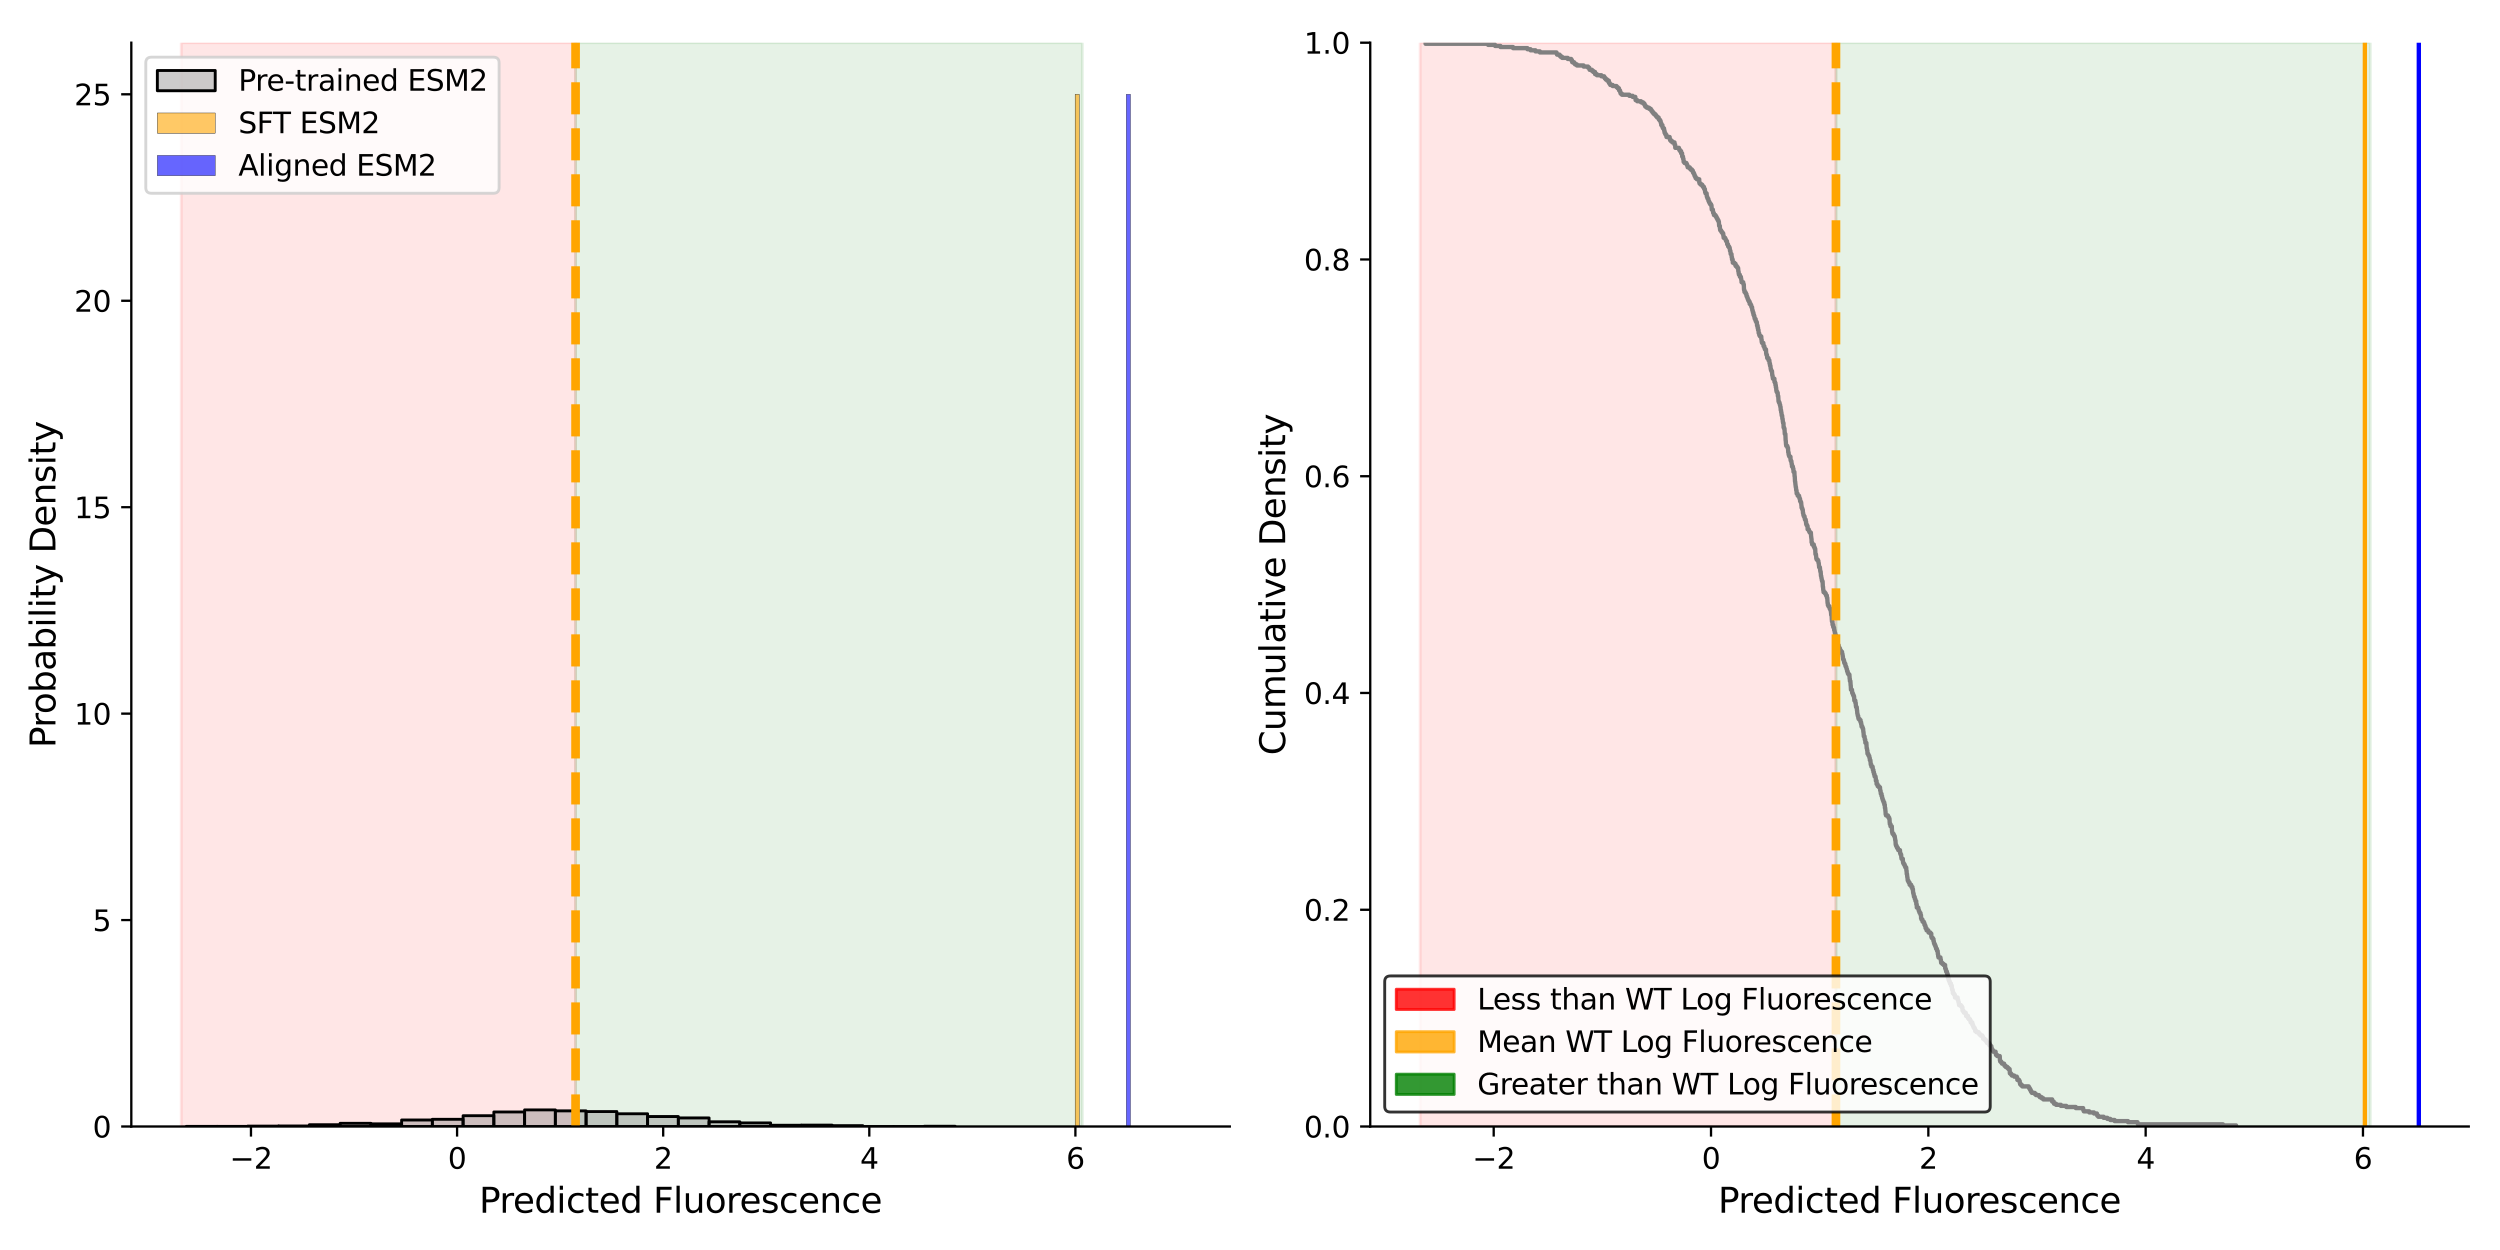 <?xml version="1.0" encoding="utf-8" standalone="no"?>
<!DOCTYPE svg PUBLIC "-//W3C//DTD SVG 1.1//EN"
  "http://www.w3.org/Graphics/SVG/1.1/DTD/svg11.dtd">
<svg xmlns:xlink="http://www.w3.org/1999/xlink" width="864pt" height="432pt" viewBox="0 0 864 432" xmlns="http://www.w3.org/2000/svg" version="1.1">
 <defs>
  <style type="text/css">*{stroke-linejoin: round; stroke-linecap: butt}</style>
 </defs>
 <g id="figure_1">
  <g id="patch_1">
   <path d="M 0 432 
L 864 432 
L 864 0 
L 0 0 
z
" style="fill: #ffffff"/>
  </g>
  <g id="axes_1">
   <g id="patch_2">
    <path d="M 45.38 389.32 
L 425.025 389.32 
L 425.025 14.76 
L 45.38 14.76 
z
" style="fill: #ffffff"/>
   </g>
   <g id="patch_3">
    <path d="M 62.637 389.32 
L 62.637 14.76 
L 198.917 14.76 
L 198.917 389.32 
z
" clip-path="url(#p28364e8ff1)" style="fill: #ff0000; opacity: 0.1; stroke: #ff0000; stroke-linejoin: miter"/>
   </g>
   <g id="patch_4">
    <path d="M 198.917 389.32 
L 198.917 14.76 
L 374.061 14.76 
L 374.061 389.32 
z
" clip-path="url(#p28364e8ff1)" style="fill: #008000; opacity: 0.1; stroke: #008000; stroke-linejoin: miter"/>
   </g>
   <g id="patch_5">
    <path d="M 64.417 389.32 
L 75.043 389.32 
L 75.043 389.272 
L 64.417 389.272 
z
" clip-path="url(#p28364e8ff1)" style="fill: #808080; fill-opacity: 0.4; stroke: #000000; stroke-linejoin: miter"/>
   </g>
   <g id="patch_6">
    <path d="M 75.043 389.32 
L 85.669 389.32 
L 85.669 389.272 
L 75.043 389.272 
z
" clip-path="url(#p28364e8ff1)" style="fill: #808080; fill-opacity: 0.4; stroke: #000000; stroke-linejoin: miter"/>
   </g>
   <g id="patch_7">
    <path d="M 85.669 389.32 
L 96.295 389.32 
L 96.295 389.177 
L 85.669 389.177 
z
" clip-path="url(#p28364e8ff1)" style="fill: #808080; fill-opacity: 0.4; stroke: #000000; stroke-linejoin: miter"/>
   </g>
   <g id="patch_8">
    <path d="M 96.295 389.32 
L 106.921 389.32 
L 106.921 389.129 
L 96.295 389.129 
z
" clip-path="url(#p28364e8ff1)" style="fill: #808080; fill-opacity: 0.4; stroke: #000000; stroke-linejoin: miter"/>
   </g>
   <g id="patch_9">
    <path d="M 106.921 389.32 
L 117.547 389.32 
L 117.547 388.698 
L 106.921 388.698 
z
" clip-path="url(#p28364e8ff1)" style="fill: #808080; fill-opacity: 0.4; stroke: #000000; stroke-linejoin: miter"/>
   </g>
   <g id="patch_10">
    <path d="M 117.547 389.32 
L 128.173 389.32 
L 128.173 388.22 
L 117.547 388.22 
z
" clip-path="url(#p28364e8ff1)" style="fill: #808080; fill-opacity: 0.4; stroke: #000000; stroke-linejoin: miter"/>
   </g>
   <g id="patch_11">
    <path d="M 128.173 389.32 
L 138.799 389.32 
L 138.799 388.411 
L 128.173 388.411 
z
" clip-path="url(#p28364e8ff1)" style="fill: #808080; fill-opacity: 0.4; stroke: #000000; stroke-linejoin: miter"/>
   </g>
   <g id="patch_12">
    <path d="M 138.799 389.32 
L 149.425 389.32 
L 149.425 387.072 
L 138.799 387.072 
z
" clip-path="url(#p28364e8ff1)" style="fill: #808080; fill-opacity: 0.4; stroke: #000000; stroke-linejoin: miter"/>
   </g>
   <g id="patch_13">
    <path d="M 149.425 389.32 
L 160.051 389.32 
L 160.051 386.833 
L 149.425 386.833 
z
" clip-path="url(#p28364e8ff1)" style="fill: #808080; fill-opacity: 0.4; stroke: #000000; stroke-linejoin: miter"/>
   </g>
   <g id="patch_14">
    <path d="M 160.051 389.32 
L 170.677 389.32 
L 170.677 385.59 
L 160.051 385.59 
z
" clip-path="url(#p28364e8ff1)" style="fill: #808080; fill-opacity: 0.4; stroke: #000000; stroke-linejoin: miter"/>
   </g>
   <g id="patch_15">
    <path d="M 170.677 389.32 
L 181.303 389.32 
L 181.303 384.298 
L 170.677 384.298 
z
" clip-path="url(#p28364e8ff1)" style="fill: #808080; fill-opacity: 0.4; stroke: #000000; stroke-linejoin: miter"/>
   </g>
   <g id="patch_16">
    <path d="M 181.303 389.32 
L 191.929 389.32 
L 191.929 383.581 
L 181.303 383.581 
z
" clip-path="url(#p28364e8ff1)" style="fill: #808080; fill-opacity: 0.4; stroke: #000000; stroke-linejoin: miter"/>
   </g>
   <g id="patch_17">
    <path d="M 191.929 389.32 
L 202.555 389.32 
L 202.555 383.916 
L 191.929 383.916 
z
" clip-path="url(#p28364e8ff1)" style="fill: #808080; fill-opacity: 0.4; stroke: #000000; stroke-linejoin: miter"/>
   </g>
   <g id="patch_18">
    <path d="M 202.555 389.32 
L 213.181 389.32 
L 213.181 384.155 
L 202.555 384.155 
z
" clip-path="url(#p28364e8ff1)" style="fill: #808080; fill-opacity: 0.4; stroke: #000000; stroke-linejoin: miter"/>
   </g>
   <g id="patch_19">
    <path d="M 213.181 389.32 
L 223.807 389.32 
L 223.807 384.92 
L 213.181 384.92 
z
" clip-path="url(#p28364e8ff1)" style="fill: #808080; fill-opacity: 0.4; stroke: #000000; stroke-linejoin: miter"/>
   </g>
   <g id="patch_20">
    <path d="M 223.807 389.32 
L 234.433 389.32 
L 234.433 385.877 
L 223.807 385.877 
z
" clip-path="url(#p28364e8ff1)" style="fill: #808080; fill-opacity: 0.4; stroke: #000000; stroke-linejoin: miter"/>
   </g>
   <g id="patch_21">
    <path d="M 234.433 389.32 
L 245.059 389.32 
L 245.059 386.355 
L 234.433 386.355 
z
" clip-path="url(#p28364e8ff1)" style="fill: #808080; fill-opacity: 0.4; stroke: #000000; stroke-linejoin: miter"/>
   </g>
   <g id="patch_22">
    <path d="M 245.059 389.32 
L 255.685 389.32 
L 255.685 387.694 
L 245.059 387.694 
z
" clip-path="url(#p28364e8ff1)" style="fill: #808080; fill-opacity: 0.4; stroke: #000000; stroke-linejoin: miter"/>
   </g>
   <g id="patch_23">
    <path d="M 255.685 389.32 
L 266.311 389.32 
L 266.311 388.077 
L 255.685 388.077 
z
" clip-path="url(#p28364e8ff1)" style="fill: #808080; fill-opacity: 0.4; stroke: #000000; stroke-linejoin: miter"/>
   </g>
   <g id="patch_24">
    <path d="M 266.311 389.32 
L 276.937 389.32 
L 276.937 388.89 
L 266.311 388.89 
z
" clip-path="url(#p28364e8ff1)" style="fill: #808080; fill-opacity: 0.4; stroke: #000000; stroke-linejoin: miter"/>
   </g>
   <g id="patch_25">
    <path d="M 276.937 389.32 
L 287.563 389.32 
L 287.563 388.842 
L 276.937 388.842 
z
" clip-path="url(#p28364e8ff1)" style="fill: #808080; fill-opacity: 0.4; stroke: #000000; stroke-linejoin: miter"/>
   </g>
   <g id="patch_26">
    <path d="M 287.563 389.32 
L 298.189 389.32 
L 298.189 389.033 
L 287.563 389.033 
z
" clip-path="url(#p28364e8ff1)" style="fill: #808080; fill-opacity: 0.4; stroke: #000000; stroke-linejoin: miter"/>
   </g>
   <g id="patch_27">
    <path d="M 298.189 389.32 
L 308.815 389.32 
L 308.815 389.32 
L 298.189 389.32 
z
" clip-path="url(#p28364e8ff1)" style="fill: #808080; fill-opacity: 0.4; stroke: #000000; stroke-linejoin: miter"/>
   </g>
   <g id="patch_28">
    <path d="M 308.815 389.32 
L 319.441 389.32 
L 319.441 389.32 
L 308.815 389.32 
z
" clip-path="url(#p28364e8ff1)" style="fill: #808080; fill-opacity: 0.4; stroke: #000000; stroke-linejoin: miter"/>
   </g>
   <g id="patch_29">
    <path d="M 319.441 389.32 
L 330.067 389.32 
L 330.067 389.224 
L 319.441 389.224 
z
" clip-path="url(#p28364e8ff1)" style="fill: #808080; fill-opacity: 0.4; stroke: #000000; stroke-linejoin: miter"/>
   </g>
   <g id="patch_30">
    <path d="M 354.473 389.32 
L 355.898 389.32 
L 355.898 389.32 
L 354.473 389.32 
z
" clip-path="url(#p28364e8ff1)" style="fill: #ffa500; fill-opacity: 0.6; stroke: #000000; stroke-width: 0.121; stroke-linejoin: miter"/>
   </g>
   <g id="patch_31">
    <path d="M 355.898 389.32 
L 357.322 389.32 
L 357.322 389.32 
L 355.898 389.32 
z
" clip-path="url(#p28364e8ff1)" style="fill: #ffa500; fill-opacity: 0.6; stroke: #000000; stroke-width: 0.121; stroke-linejoin: miter"/>
   </g>
   <g id="patch_32">
    <path d="M 357.322 389.32 
L 358.747 389.32 
L 358.747 389.32 
L 357.322 389.32 
z
" clip-path="url(#p28364e8ff1)" style="fill: #ffa500; fill-opacity: 0.6; stroke: #000000; stroke-width: 0.121; stroke-linejoin: miter"/>
   </g>
   <g id="patch_33">
    <path d="M 358.747 389.32 
L 360.171 389.32 
L 360.171 389.32 
L 358.747 389.32 
z
" clip-path="url(#p28364e8ff1)" style="fill: #ffa500; fill-opacity: 0.6; stroke: #000000; stroke-width: 0.121; stroke-linejoin: miter"/>
   </g>
   <g id="patch_34">
    <path d="M 360.171 389.32 
L 361.596 389.32 
L 361.596 389.32 
L 360.171 389.32 
z
" clip-path="url(#p28364e8ff1)" style="fill: #ffa500; fill-opacity: 0.6; stroke: #000000; stroke-width: 0.121; stroke-linejoin: miter"/>
   </g>
   <g id="patch_35">
    <path d="M 361.596 389.32 
L 363.021 389.32 
L 363.021 389.32 
L 361.596 389.32 
z
" clip-path="url(#p28364e8ff1)" style="fill: #ffa500; fill-opacity: 0.6; stroke: #000000; stroke-width: 0.121; stroke-linejoin: miter"/>
   </g>
   <g id="patch_36">
    <path d="M 363.021 389.32 
L 364.445 389.32 
L 364.445 389.32 
L 363.021 389.32 
z
" clip-path="url(#p28364e8ff1)" style="fill: #ffa500; fill-opacity: 0.6; stroke: #000000; stroke-width: 0.121; stroke-linejoin: miter"/>
   </g>
   <g id="patch_37">
    <path d="M 364.445 389.32 
L 365.87 389.32 
L 365.87 389.32 
L 364.445 389.32 
z
" clip-path="url(#p28364e8ff1)" style="fill: #ffa500; fill-opacity: 0.6; stroke: #000000; stroke-width: 0.121; stroke-linejoin: miter"/>
   </g>
   <g id="patch_38">
    <path d="M 365.87 389.32 
L 367.295 389.32 
L 367.295 389.32 
L 365.87 389.32 
z
" clip-path="url(#p28364e8ff1)" style="fill: #ffa500; fill-opacity: 0.6; stroke: #000000; stroke-width: 0.121; stroke-linejoin: miter"/>
   </g>
   <g id="patch_39">
    <path d="M 367.295 389.32 
L 368.719 389.32 
L 368.719 389.32 
L 367.295 389.32 
z
" clip-path="url(#p28364e8ff1)" style="fill: #ffa500; fill-opacity: 0.6; stroke: #000000; stroke-width: 0.121; stroke-linejoin: miter"/>
   </g>
   <g id="patch_40">
    <path d="M 368.719 389.32 
L 370.144 389.32 
L 370.144 389.32 
L 368.719 389.32 
z
" clip-path="url(#p28364e8ff1)" style="fill: #ffa500; fill-opacity: 0.6; stroke: #000000; stroke-width: 0.121; stroke-linejoin: miter"/>
   </g>
   <g id="patch_41">
    <path d="M 370.144 389.32 
L 371.568 389.32 
L 371.568 389.32 
L 370.144 389.32 
z
" clip-path="url(#p28364e8ff1)" style="fill: #ffa500; fill-opacity: 0.6; stroke: #000000; stroke-width: 0.121; stroke-linejoin: miter"/>
   </g>
   <g id="patch_42">
    <path d="M 371.568 389.32 
L 372.993 389.32 
L 372.993 32.596 
L 371.568 32.596 
z
" clip-path="url(#p28364e8ff1)" style="fill: #ffa500; fill-opacity: 0.6; stroke: #000000; stroke-width: 0.121; stroke-linejoin: miter"/>
   </g>
   <g id="patch_43">
    <path d="M 372.993 389.32 
L 374.418 389.32 
L 374.418 389.32 
L 372.993 389.32 
z
" clip-path="url(#p28364e8ff1)" style="fill: #ffa500; fill-opacity: 0.6; stroke: #000000; stroke-width: 0.121; stroke-linejoin: miter"/>
   </g>
   <g id="patch_44">
    <path d="M 374.418 389.32 
L 375.842 389.32 
L 375.842 389.32 
L 374.418 389.32 
z
" clip-path="url(#p28364e8ff1)" style="fill: #ffa500; fill-opacity: 0.6; stroke: #000000; stroke-width: 0.121; stroke-linejoin: miter"/>
   </g>
   <g id="patch_45">
    <path d="M 375.842 389.32 
L 377.267 389.32 
L 377.267 389.32 
L 375.842 389.32 
z
" clip-path="url(#p28364e8ff1)" style="fill: #ffa500; fill-opacity: 0.6; stroke: #000000; stroke-width: 0.121; stroke-linejoin: miter"/>
   </g>
   <g id="patch_46">
    <path d="M 377.267 389.32 
L 378.691 389.32 
L 378.691 389.32 
L 377.267 389.32 
z
" clip-path="url(#p28364e8ff1)" style="fill: #ffa500; fill-opacity: 0.6; stroke: #000000; stroke-width: 0.121; stroke-linejoin: miter"/>
   </g>
   <g id="patch_47">
    <path d="M 378.691 389.32 
L 380.116 389.32 
L 380.116 389.32 
L 378.691 389.32 
z
" clip-path="url(#p28364e8ff1)" style="fill: #ffa500; fill-opacity: 0.6; stroke: #000000; stroke-width: 0.121; stroke-linejoin: miter"/>
   </g>
   <g id="patch_48">
    <path d="M 380.116 389.32 
L 381.541 389.32 
L 381.541 389.32 
L 380.116 389.32 
z
" clip-path="url(#p28364e8ff1)" style="fill: #ffa500; fill-opacity: 0.6; stroke: #000000; stroke-width: 0.121; stroke-linejoin: miter"/>
   </g>
   <g id="patch_49">
    <path d="M 381.541 389.32 
L 382.965 389.32 
L 382.965 389.32 
L 381.541 389.32 
z
" clip-path="url(#p28364e8ff1)" style="fill: #ffa500; fill-opacity: 0.6; stroke: #000000; stroke-width: 0.121; stroke-linejoin: miter"/>
   </g>
   <g id="patch_50">
    <path d="M 382.965 389.32 
L 384.39 389.32 
L 384.39 389.32 
L 382.965 389.32 
z
" clip-path="url(#p28364e8ff1)" style="fill: #ffa500; fill-opacity: 0.6; stroke: #000000; stroke-width: 0.121; stroke-linejoin: miter"/>
   </g>
   <g id="patch_51">
    <path d="M 384.39 389.32 
L 385.814 389.32 
L 385.814 389.32 
L 384.39 389.32 
z
" clip-path="url(#p28364e8ff1)" style="fill: #ffa500; fill-opacity: 0.6; stroke: #000000; stroke-width: 0.121; stroke-linejoin: miter"/>
   </g>
   <g id="patch_52">
    <path d="M 385.814 389.32 
L 387.239 389.32 
L 387.239 389.32 
L 385.814 389.32 
z
" clip-path="url(#p28364e8ff1)" style="fill: #ffa500; fill-opacity: 0.6; stroke: #000000; stroke-width: 0.121; stroke-linejoin: miter"/>
   </g>
   <g id="patch_53">
    <path d="M 387.239 389.32 
L 388.664 389.32 
L 388.664 389.32 
L 387.239 389.32 
z
" clip-path="url(#p28364e8ff1)" style="fill: #ffa500; fill-opacity: 0.6; stroke: #000000; stroke-width: 0.121; stroke-linejoin: miter"/>
   </g>
   <g id="patch_54">
    <path d="M 388.664 389.32 
L 390.088 389.32 
L 390.088 389.32 
L 388.664 389.32 
z
" clip-path="url(#p28364e8ff1)" style="fill: #ffa500; fill-opacity: 0.6; stroke: #000000; stroke-width: 0.121; stroke-linejoin: miter"/>
   </g>
   <g id="patch_55">
    <path d="M 372.153 389.32 
L 373.578 389.32 
L 373.578 389.32 
L 372.153 389.32 
z
" clip-path="url(#p28364e8ff1)" style="fill: #0000ff; fill-opacity: 0.6; stroke: #000000; stroke-width: 0.115; stroke-linejoin: miter"/>
   </g>
   <g id="patch_56">
    <path d="M 373.578 389.32 
L 375.003 389.32 
L 375.003 389.32 
L 373.578 389.32 
z
" clip-path="url(#p28364e8ff1)" style="fill: #0000ff; fill-opacity: 0.6; stroke: #000000; stroke-width: 0.115; stroke-linejoin: miter"/>
   </g>
   <g id="patch_57">
    <path d="M 375.003 389.32 
L 376.427 389.32 
L 376.427 389.32 
L 375.003 389.32 
z
" clip-path="url(#p28364e8ff1)" style="fill: #0000ff; fill-opacity: 0.6; stroke: #000000; stroke-width: 0.115; stroke-linejoin: miter"/>
   </g>
   <g id="patch_58">
    <path d="M 376.427 389.32 
L 377.852 389.32 
L 377.852 389.32 
L 376.427 389.32 
z
" clip-path="url(#p28364e8ff1)" style="fill: #0000ff; fill-opacity: 0.6; stroke: #000000; stroke-width: 0.115; stroke-linejoin: miter"/>
   </g>
   <g id="patch_59">
    <path d="M 377.852 389.32 
L 379.276 389.32 
L 379.276 389.32 
L 377.852 389.32 
z
" clip-path="url(#p28364e8ff1)" style="fill: #0000ff; fill-opacity: 0.6; stroke: #000000; stroke-width: 0.115; stroke-linejoin: miter"/>
   </g>
   <g id="patch_60">
    <path d="M 379.276 389.32 
L 380.701 389.32 
L 380.701 389.32 
L 379.276 389.32 
z
" clip-path="url(#p28364e8ff1)" style="fill: #0000ff; fill-opacity: 0.6; stroke: #000000; stroke-width: 0.115; stroke-linejoin: miter"/>
   </g>
   <g id="patch_61">
    <path d="M 380.701 389.32 
L 382.126 389.32 
L 382.126 389.32 
L 380.701 389.32 
z
" clip-path="url(#p28364e8ff1)" style="fill: #0000ff; fill-opacity: 0.6; stroke: #000000; stroke-width: 0.115; stroke-linejoin: miter"/>
   </g>
   <g id="patch_62">
    <path d="M 382.126 389.32 
L 383.55 389.32 
L 383.55 389.32 
L 382.126 389.32 
z
" clip-path="url(#p28364e8ff1)" style="fill: #0000ff; fill-opacity: 0.6; stroke: #000000; stroke-width: 0.115; stroke-linejoin: miter"/>
   </g>
   <g id="patch_63">
    <path d="M 383.55 389.32 
L 384.975 389.32 
L 384.975 389.32 
L 383.55 389.32 
z
" clip-path="url(#p28364e8ff1)" style="fill: #0000ff; fill-opacity: 0.6; stroke: #000000; stroke-width: 0.115; stroke-linejoin: miter"/>
   </g>
   <g id="patch_64">
    <path d="M 384.975 389.32 
L 386.399 389.32 
L 386.399 389.32 
L 384.975 389.32 
z
" clip-path="url(#p28364e8ff1)" style="fill: #0000ff; fill-opacity: 0.6; stroke: #000000; stroke-width: 0.115; stroke-linejoin: miter"/>
   </g>
   <g id="patch_65">
    <path d="M 386.399 389.32 
L 387.824 389.32 
L 387.824 389.32 
L 386.399 389.32 
z
" clip-path="url(#p28364e8ff1)" style="fill: #0000ff; fill-opacity: 0.6; stroke: #000000; stroke-width: 0.115; stroke-linejoin: miter"/>
   </g>
   <g id="patch_66">
    <path d="M 387.824 389.32 
L 389.249 389.32 
L 389.249 389.32 
L 387.824 389.32 
z
" clip-path="url(#p28364e8ff1)" style="fill: #0000ff; fill-opacity: 0.6; stroke: #000000; stroke-width: 0.115; stroke-linejoin: miter"/>
   </g>
   <g id="patch_67">
    <path d="M 389.249 389.32 
L 390.673 389.32 
L 390.673 32.596 
L 389.249 32.596 
z
" clip-path="url(#p28364e8ff1)" style="fill: #0000ff; fill-opacity: 0.6; stroke: #000000; stroke-width: 0.115; stroke-linejoin: miter"/>
   </g>
   <g id="patch_68">
    <path d="M 390.673 389.32 
L 392.098 389.32 
L 392.098 389.32 
L 390.673 389.32 
z
" clip-path="url(#p28364e8ff1)" style="fill: #0000ff; fill-opacity: 0.6; stroke: #000000; stroke-width: 0.115; stroke-linejoin: miter"/>
   </g>
   <g id="patch_69">
    <path d="M 392.098 389.32 
L 393.522 389.32 
L 393.522 389.32 
L 392.098 389.32 
z
" clip-path="url(#p28364e8ff1)" style="fill: #0000ff; fill-opacity: 0.6; stroke: #000000; stroke-width: 0.115; stroke-linejoin: miter"/>
   </g>
   <g id="patch_70">
    <path d="M 393.522 389.32 
L 394.947 389.32 
L 394.947 389.32 
L 393.522 389.32 
z
" clip-path="url(#p28364e8ff1)" style="fill: #0000ff; fill-opacity: 0.6; stroke: #000000; stroke-width: 0.115; stroke-linejoin: miter"/>
   </g>
   <g id="patch_71">
    <path d="M 394.947 389.32 
L 396.372 389.32 
L 396.372 389.32 
L 394.947 389.32 
z
" clip-path="url(#p28364e8ff1)" style="fill: #0000ff; fill-opacity: 0.6; stroke: #000000; stroke-width: 0.115; stroke-linejoin: miter"/>
   </g>
   <g id="patch_72">
    <path d="M 396.372 389.32 
L 397.796 389.32 
L 397.796 389.32 
L 396.372 389.32 
z
" clip-path="url(#p28364e8ff1)" style="fill: #0000ff; fill-opacity: 0.6; stroke: #000000; stroke-width: 0.115; stroke-linejoin: miter"/>
   </g>
   <g id="patch_73">
    <path d="M 397.796 389.32 
L 399.221 389.32 
L 399.221 389.32 
L 397.796 389.32 
z
" clip-path="url(#p28364e8ff1)" style="fill: #0000ff; fill-opacity: 0.6; stroke: #000000; stroke-width: 0.115; stroke-linejoin: miter"/>
   </g>
   <g id="patch_74">
    <path d="M 399.221 389.32 
L 400.645 389.32 
L 400.645 389.32 
L 399.221 389.32 
z
" clip-path="url(#p28364e8ff1)" style="fill: #0000ff; fill-opacity: 0.6; stroke: #000000; stroke-width: 0.115; stroke-linejoin: miter"/>
   </g>
   <g id="patch_75">
    <path d="M 400.645 389.32 
L 402.07 389.32 
L 402.07 389.32 
L 400.645 389.32 
z
" clip-path="url(#p28364e8ff1)" style="fill: #0000ff; fill-opacity: 0.6; stroke: #000000; stroke-width: 0.115; stroke-linejoin: miter"/>
   </g>
   <g id="patch_76">
    <path d="M 402.07 389.32 
L 403.495 389.32 
L 403.495 389.32 
L 402.07 389.32 
z
" clip-path="url(#p28364e8ff1)" style="fill: #0000ff; fill-opacity: 0.6; stroke: #000000; stroke-width: 0.115; stroke-linejoin: miter"/>
   </g>
   <g id="patch_77">
    <path d="M 403.495 389.32 
L 404.919 389.32 
L 404.919 389.32 
L 403.495 389.32 
z
" clip-path="url(#p28364e8ff1)" style="fill: #0000ff; fill-opacity: 0.6; stroke: #000000; stroke-width: 0.115; stroke-linejoin: miter"/>
   </g>
   <g id="patch_78">
    <path d="M 404.919 389.32 
L 406.344 389.32 
L 406.344 389.32 
L 404.919 389.32 
z
" clip-path="url(#p28364e8ff1)" style="fill: #0000ff; fill-opacity: 0.6; stroke: #000000; stroke-width: 0.115; stroke-linejoin: miter"/>
   </g>
   <g id="patch_79">
    <path d="M 406.344 389.32 
L 407.768 389.32 
L 407.768 389.32 
L 406.344 389.32 
z
" clip-path="url(#p28364e8ff1)" style="fill: #0000ff; fill-opacity: 0.6; stroke: #000000; stroke-width: 0.115; stroke-linejoin: miter"/>
   </g>
   <g id="matplotlib.axis_1">
    <g id="xtick_1">
     <g id="line2d_1">
      <defs>
       <path id="m769551adae" d="M 0 0 
L 0 3.5 
" style="stroke: #000000; stroke-width: 0.8"/>
      </defs>
      <g>
       <use xlink:href="#m769551adae" x="86.737" y="389.32" style="stroke: #000000; stroke-width: 0.8"/>
      </g>
     </g>
     <g id="text_1">
      <!-- −2 -->
      <g transform="translate(79.366 403.918) scale(0.1 -0.1)">
       <defs>
        <path id="DejaVuSans-2212" d="M 678 2272 
L 4684 2272 
L 4684 1741 
L 678 1741 
L 678 2272 
z
" transform="scale(0.016)"/>
        <path id="DejaVuSans-32" d="M 1228 531 
L 3431 531 
L 3431 0 
L 469 0 
L 469 531 
Q 828 903 1448 1529 
Q 2069 2156 2228 2338 
Q 2531 2678 2651 2914 
Q 2772 3150 2772 3378 
Q 2772 3750 2511 3984 
Q 2250 4219 1831 4219 
Q 1534 4219 1204 4116 
Q 875 4013 500 3803 
L 500 4441 
Q 881 4594 1212 4672 
Q 1544 4750 1819 4750 
Q 2544 4750 2975 4387 
Q 3406 4025 3406 3419 
Q 3406 3131 3298 2873 
Q 3191 2616 2906 2266 
Q 2828 2175 2409 1742 
Q 1991 1309 1228 531 
z
" transform="scale(0.016)"/>
       </defs>
       <use xlink:href="#DejaVuSans-2212"/>
       <use xlink:href="#DejaVuSans-32" x="83.789"/>
      </g>
     </g>
    </g>
    <g id="xtick_2">
     <g id="line2d_2">
      <g>
       <use xlink:href="#m769551adae" x="157.967" y="389.32" style="stroke: #000000; stroke-width: 0.8"/>
      </g>
     </g>
     <g id="text_2">
      <!-- 0 -->
      <g transform="translate(154.786 403.918) scale(0.1 -0.1)">
       <defs>
        <path id="DejaVuSans-30" d="M 2034 4250 
Q 1547 4250 1301 3770 
Q 1056 3291 1056 2328 
Q 1056 1369 1301 889 
Q 1547 409 2034 409 
Q 2525 409 2770 889 
Q 3016 1369 3016 2328 
Q 3016 3291 2770 3770 
Q 2525 4250 2034 4250 
z
M 2034 4750 
Q 2819 4750 3233 4129 
Q 3647 3509 3647 2328 
Q 3647 1150 3233 529 
Q 2819 -91 2034 -91 
Q 1250 -91 836 529 
Q 422 1150 422 2328 
Q 422 3509 836 4129 
Q 1250 4750 2034 4750 
z
" transform="scale(0.016)"/>
       </defs>
       <use xlink:href="#DejaVuSans-30"/>
      </g>
     </g>
    </g>
    <g id="xtick_3">
     <g id="line2d_3">
      <g>
       <use xlink:href="#m769551adae" x="229.197" y="389.32" style="stroke: #000000; stroke-width: 0.8"/>
      </g>
     </g>
     <g id="text_3">
      <!-- 2 -->
      <g transform="translate(226.016 403.918) scale(0.1 -0.1)">
       <use xlink:href="#DejaVuSans-32"/>
      </g>
     </g>
    </g>
    <g id="xtick_4">
     <g id="line2d_4">
      <g>
       <use xlink:href="#m769551adae" x="300.427" y="389.32" style="stroke: #000000; stroke-width: 0.8"/>
      </g>
     </g>
     <g id="text_4">
      <!-- 4 -->
      <g transform="translate(297.246 403.918) scale(0.1 -0.1)">
       <defs>
        <path id="DejaVuSans-34" d="M 2419 4116 
L 825 1625 
L 2419 1625 
L 2419 4116 
z
M 2253 4666 
L 3047 4666 
L 3047 1625 
L 3713 1625 
L 3713 1100 
L 3047 1100 
L 3047 0 
L 2419 0 
L 2419 1100 
L 313 1100 
L 313 1709 
L 2253 4666 
z
" transform="scale(0.016)"/>
       </defs>
       <use xlink:href="#DejaVuSans-34"/>
      </g>
     </g>
    </g>
    <g id="xtick_5">
     <g id="line2d_5">
      <g>
       <use xlink:href="#m769551adae" x="371.657" y="389.32" style="stroke: #000000; stroke-width: 0.8"/>
      </g>
     </g>
     <g id="text_5">
      <!-- 6 -->
      <g transform="translate(368.476 403.918) scale(0.1 -0.1)">
       <defs>
        <path id="DejaVuSans-36" d="M 2113 2584 
Q 1688 2584 1439 2293 
Q 1191 2003 1191 1497 
Q 1191 994 1439 701 
Q 1688 409 2113 409 
Q 2538 409 2786 701 
Q 3034 994 3034 1497 
Q 3034 2003 2786 2293 
Q 2538 2584 2113 2584 
z
M 3366 4563 
L 3366 3988 
Q 3128 4100 2886 4159 
Q 2644 4219 2406 4219 
Q 1781 4219 1451 3797 
Q 1122 3375 1075 2522 
Q 1259 2794 1537 2939 
Q 1816 3084 2150 3084 
Q 2853 3084 3261 2657 
Q 3669 2231 3669 1497 
Q 3669 778 3244 343 
Q 2819 -91 2113 -91 
Q 1303 -91 875 529 
Q 447 1150 447 2328 
Q 447 3434 972 4092 
Q 1497 4750 2381 4750 
Q 2619 4750 2861 4703 
Q 3103 4656 3366 4563 
z
" transform="scale(0.016)"/>
       </defs>
       <use xlink:href="#DejaVuSans-36"/>
      </g>
     </g>
    </g>
    <g id="text_6">
     <!-- Predicted Fluorescence -->
     <g transform="translate(165.606 419.116) scale(0.12 -0.12)">
      <defs>
       <path id="DejaVuSans-50" d="M 1259 4147 
L 1259 2394 
L 2053 2394 
Q 2494 2394 2734 2622 
Q 2975 2850 2975 3272 
Q 2975 3691 2734 3919 
Q 2494 4147 2053 4147 
L 1259 4147 
z
M 628 4666 
L 2053 4666 
Q 2838 4666 3239 4311 
Q 3641 3956 3641 3272 
Q 3641 2581 3239 2228 
Q 2838 1875 2053 1875 
L 1259 1875 
L 1259 0 
L 628 0 
L 628 4666 
z
" transform="scale(0.016)"/>
       <path id="DejaVuSans-72" d="M 2631 2963 
Q 2534 3019 2420 3045 
Q 2306 3072 2169 3072 
Q 1681 3072 1420 2755 
Q 1159 2438 1159 1844 
L 1159 0 
L 581 0 
L 581 3500 
L 1159 3500 
L 1159 2956 
Q 1341 3275 1631 3429 
Q 1922 3584 2338 3584 
Q 2397 3584 2469 3576 
Q 2541 3569 2628 3553 
L 2631 2963 
z
" transform="scale(0.016)"/>
       <path id="DejaVuSans-65" d="M 3597 1894 
L 3597 1613 
L 953 1613 
Q 991 1019 1311 708 
Q 1631 397 2203 397 
Q 2534 397 2845 478 
Q 3156 559 3463 722 
L 3463 178 
Q 3153 47 2828 -22 
Q 2503 -91 2169 -91 
Q 1331 -91 842 396 
Q 353 884 353 1716 
Q 353 2575 817 3079 
Q 1281 3584 2069 3584 
Q 2775 3584 3186 3129 
Q 3597 2675 3597 1894 
z
M 3022 2063 
Q 3016 2534 2758 2815 
Q 2500 3097 2075 3097 
Q 1594 3097 1305 2825 
Q 1016 2553 972 2059 
L 3022 2063 
z
" transform="scale(0.016)"/>
       <path id="DejaVuSans-64" d="M 2906 2969 
L 2906 4863 
L 3481 4863 
L 3481 0 
L 2906 0 
L 2906 525 
Q 2725 213 2448 61 
Q 2172 -91 1784 -91 
Q 1150 -91 751 415 
Q 353 922 353 1747 
Q 353 2572 751 3078 
Q 1150 3584 1784 3584 
Q 2172 3584 2448 3432 
Q 2725 3281 2906 2969 
z
M 947 1747 
Q 947 1113 1208 752 
Q 1469 391 1925 391 
Q 2381 391 2643 752 
Q 2906 1113 2906 1747 
Q 2906 2381 2643 2742 
Q 2381 3103 1925 3103 
Q 1469 3103 1208 2742 
Q 947 2381 947 1747 
z
" transform="scale(0.016)"/>
       <path id="DejaVuSans-69" d="M 603 3500 
L 1178 3500 
L 1178 0 
L 603 0 
L 603 3500 
z
M 603 4863 
L 1178 4863 
L 1178 4134 
L 603 4134 
L 603 4863 
z
" transform="scale(0.016)"/>
       <path id="DejaVuSans-63" d="M 3122 3366 
L 3122 2828 
Q 2878 2963 2633 3030 
Q 2388 3097 2138 3097 
Q 1578 3097 1268 2742 
Q 959 2388 959 1747 
Q 959 1106 1268 751 
Q 1578 397 2138 397 
Q 2388 397 2633 464 
Q 2878 531 3122 666 
L 3122 134 
Q 2881 22 2623 -34 
Q 2366 -91 2075 -91 
Q 1284 -91 818 406 
Q 353 903 353 1747 
Q 353 2603 823 3093 
Q 1294 3584 2113 3584 
Q 2378 3584 2631 3529 
Q 2884 3475 3122 3366 
z
" transform="scale(0.016)"/>
       <path id="DejaVuSans-74" d="M 1172 4494 
L 1172 3500 
L 2356 3500 
L 2356 3053 
L 1172 3053 
L 1172 1153 
Q 1172 725 1289 603 
Q 1406 481 1766 481 
L 2356 481 
L 2356 0 
L 1766 0 
Q 1100 0 847 248 
Q 594 497 594 1153 
L 594 3053 
L 172 3053 
L 172 3500 
L 594 3500 
L 594 4494 
L 1172 4494 
z
" transform="scale(0.016)"/>
       <path id="DejaVuSans-20" transform="scale(0.016)"/>
       <path id="DejaVuSans-46" d="M 628 4666 
L 3309 4666 
L 3309 4134 
L 1259 4134 
L 1259 2759 
L 3109 2759 
L 3109 2228 
L 1259 2228 
L 1259 0 
L 628 0 
L 628 4666 
z
" transform="scale(0.016)"/>
       <path id="DejaVuSans-6c" d="M 603 4863 
L 1178 4863 
L 1178 0 
L 603 0 
L 603 4863 
z
" transform="scale(0.016)"/>
       <path id="DejaVuSans-75" d="M 544 1381 
L 544 3500 
L 1119 3500 
L 1119 1403 
Q 1119 906 1312 657 
Q 1506 409 1894 409 
Q 2359 409 2629 706 
Q 2900 1003 2900 1516 
L 2900 3500 
L 3475 3500 
L 3475 0 
L 2900 0 
L 2900 538 
Q 2691 219 2414 64 
Q 2138 -91 1772 -91 
Q 1169 -91 856 284 
Q 544 659 544 1381 
z
M 1991 3584 
L 1991 3584 
z
" transform="scale(0.016)"/>
       <path id="DejaVuSans-6f" d="M 1959 3097 
Q 1497 3097 1228 2736 
Q 959 2375 959 1747 
Q 959 1119 1226 758 
Q 1494 397 1959 397 
Q 2419 397 2687 759 
Q 2956 1122 2956 1747 
Q 2956 2369 2687 2733 
Q 2419 3097 1959 3097 
z
M 1959 3584 
Q 2709 3584 3137 3096 
Q 3566 2609 3566 1747 
Q 3566 888 3137 398 
Q 2709 -91 1959 -91 
Q 1206 -91 779 398 
Q 353 888 353 1747 
Q 353 2609 779 3096 
Q 1206 3584 1959 3584 
z
" transform="scale(0.016)"/>
       <path id="DejaVuSans-73" d="M 2834 3397 
L 2834 2853 
Q 2591 2978 2328 3040 
Q 2066 3103 1784 3103 
Q 1356 3103 1142 2972 
Q 928 2841 928 2578 
Q 928 2378 1081 2264 
Q 1234 2150 1697 2047 
L 1894 2003 
Q 2506 1872 2764 1633 
Q 3022 1394 3022 966 
Q 3022 478 2636 193 
Q 2250 -91 1575 -91 
Q 1294 -91 989 -36 
Q 684 19 347 128 
L 347 722 
Q 666 556 975 473 
Q 1284 391 1588 391 
Q 1994 391 2212 530 
Q 2431 669 2431 922 
Q 2431 1156 2273 1281 
Q 2116 1406 1581 1522 
L 1381 1569 
Q 847 1681 609 1914 
Q 372 2147 372 2553 
Q 372 3047 722 3315 
Q 1072 3584 1716 3584 
Q 2034 3584 2315 3537 
Q 2597 3491 2834 3397 
z
" transform="scale(0.016)"/>
       <path id="DejaVuSans-6e" d="M 3513 2113 
L 3513 0 
L 2938 0 
L 2938 2094 
Q 2938 2591 2744 2837 
Q 2550 3084 2163 3084 
Q 1697 3084 1428 2787 
Q 1159 2491 1159 1978 
L 1159 0 
L 581 0 
L 581 3500 
L 1159 3500 
L 1159 2956 
Q 1366 3272 1645 3428 
Q 1925 3584 2291 3584 
Q 2894 3584 3203 3211 
Q 3513 2838 3513 2113 
z
" transform="scale(0.016)"/>
      </defs>
      <use xlink:href="#DejaVuSans-50"/>
      <use xlink:href="#DejaVuSans-72" x="58.553"/>
      <use xlink:href="#DejaVuSans-65" x="97.416"/>
      <use xlink:href="#DejaVuSans-64" x="158.939"/>
      <use xlink:href="#DejaVuSans-69" x="222.416"/>
      <use xlink:href="#DejaVuSans-63" x="250.199"/>
      <use xlink:href="#DejaVuSans-74" x="305.18"/>
      <use xlink:href="#DejaVuSans-65" x="344.389"/>
      <use xlink:href="#DejaVuSans-64" x="405.912"/>
      <use xlink:href="#DejaVuSans-20" x="469.389"/>
      <use xlink:href="#DejaVuSans-46" x="501.176"/>
      <use xlink:href="#DejaVuSans-6c" x="558.695"/>
      <use xlink:href="#DejaVuSans-75" x="586.479"/>
      <use xlink:href="#DejaVuSans-6f" x="649.857"/>
      <use xlink:href="#DejaVuSans-72" x="711.039"/>
      <use xlink:href="#DejaVuSans-65" x="749.902"/>
      <use xlink:href="#DejaVuSans-73" x="811.426"/>
      <use xlink:href="#DejaVuSans-63" x="863.525"/>
      <use xlink:href="#DejaVuSans-65" x="918.506"/>
      <use xlink:href="#DejaVuSans-6e" x="980.029"/>
      <use xlink:href="#DejaVuSans-63" x="1043.408"/>
      <use xlink:href="#DejaVuSans-65" x="1098.389"/>
     </g>
    </g>
   </g>
   <g id="matplotlib.axis_2">
    <g id="ytick_1">
     <g id="line2d_6">
      <defs>
       <path id="mffc4012c8d" d="M 0 0 
L -3.5 0 
" style="stroke: #000000; stroke-width: 0.8"/>
      </defs>
      <g>
       <use xlink:href="#mffc4012c8d" x="45.38" y="389.32" style="stroke: #000000; stroke-width: 0.8"/>
      </g>
     </g>
     <g id="text_7">
      <!-- 0 -->
      <g transform="translate(32.017 393.119) scale(0.1 -0.1)">
       <use xlink:href="#DejaVuSans-30"/>
      </g>
     </g>
    </g>
    <g id="ytick_2">
     <g id="line2d_7">
      <g>
       <use xlink:href="#mffc4012c8d" x="45.38" y="317.975" style="stroke: #000000; stroke-width: 0.8"/>
      </g>
     </g>
     <g id="text_8">
      <!-- 5 -->
      <g transform="translate(32.017 321.774) scale(0.1 -0.1)">
       <defs>
        <path id="DejaVuSans-35" d="M 691 4666 
L 3169 4666 
L 3169 4134 
L 1269 4134 
L 1269 2991 
Q 1406 3038 1543 3061 
Q 1681 3084 1819 3084 
Q 2600 3084 3056 2656 
Q 3513 2228 3513 1497 
Q 3513 744 3044 326 
Q 2575 -91 1722 -91 
Q 1428 -91 1123 -41 
Q 819 9 494 109 
L 494 744 
Q 775 591 1075 516 
Q 1375 441 1709 441 
Q 2250 441 2565 725 
Q 2881 1009 2881 1497 
Q 2881 1984 2565 2268 
Q 2250 2553 1709 2553 
Q 1456 2553 1204 2497 
Q 953 2441 691 2322 
L 691 4666 
z
" transform="scale(0.016)"/>
       </defs>
       <use xlink:href="#DejaVuSans-35"/>
      </g>
     </g>
    </g>
    <g id="ytick_3">
     <g id="line2d_8">
      <g>
       <use xlink:href="#mffc4012c8d" x="45.38" y="246.63" style="stroke: #000000; stroke-width: 0.8"/>
      </g>
     </g>
     <g id="text_9">
      <!-- 10 -->
      <g transform="translate(25.655 250.43) scale(0.1 -0.1)">
       <defs>
        <path id="DejaVuSans-31" d="M 794 531 
L 1825 531 
L 1825 4091 
L 703 3866 
L 703 4441 
L 1819 4666 
L 2450 4666 
L 2450 531 
L 3481 531 
L 3481 0 
L 794 0 
L 794 531 
z
" transform="scale(0.016)"/>
       </defs>
       <use xlink:href="#DejaVuSans-31"/>
       <use xlink:href="#DejaVuSans-30" x="63.623"/>
      </g>
     </g>
    </g>
    <g id="ytick_4">
     <g id="line2d_9">
      <g>
       <use xlink:href="#mffc4012c8d" x="45.38" y="175.286" style="stroke: #000000; stroke-width: 0.8"/>
      </g>
     </g>
     <g id="text_10">
      <!-- 15 -->
      <g transform="translate(25.655 179.085) scale(0.1 -0.1)">
       <use xlink:href="#DejaVuSans-31"/>
       <use xlink:href="#DejaVuSans-35" x="63.623"/>
      </g>
     </g>
    </g>
    <g id="ytick_5">
     <g id="line2d_10">
      <g>
       <use xlink:href="#mffc4012c8d" x="45.38" y="103.941" style="stroke: #000000; stroke-width: 0.8"/>
      </g>
     </g>
     <g id="text_11">
      <!-- 20 -->
      <g transform="translate(25.655 107.74) scale(0.1 -0.1)">
       <use xlink:href="#DejaVuSans-32"/>
       <use xlink:href="#DejaVuSans-30" x="63.623"/>
      </g>
     </g>
    </g>
    <g id="ytick_6">
     <g id="line2d_11">
      <g>
       <use xlink:href="#mffc4012c8d" x="45.38" y="32.596" style="stroke: #000000; stroke-width: 0.8"/>
      </g>
     </g>
     <g id="text_12">
      <!-- 25 -->
      <g transform="translate(25.655 36.395) scale(0.1 -0.1)">
       <use xlink:href="#DejaVuSans-32"/>
       <use xlink:href="#DejaVuSans-35" x="63.623"/>
      </g>
     </g>
    </g>
    <g id="text_13">
     <!-- Probability Density -->
     <g transform="translate(19.159 258.472) rotate(-90) scale(0.12 -0.12)">
      <defs>
       <path id="DejaVuSans-62" d="M 3116 1747 
Q 3116 2381 2855 2742 
Q 2594 3103 2138 3103 
Q 1681 3103 1420 2742 
Q 1159 2381 1159 1747 
Q 1159 1113 1420 752 
Q 1681 391 2138 391 
Q 2594 391 2855 752 
Q 3116 1113 3116 1747 
z
M 1159 2969 
Q 1341 3281 1617 3432 
Q 1894 3584 2278 3584 
Q 2916 3584 3314 3078 
Q 3713 2572 3713 1747 
Q 3713 922 3314 415 
Q 2916 -91 2278 -91 
Q 1894 -91 1617 61 
Q 1341 213 1159 525 
L 1159 0 
L 581 0 
L 581 4863 
L 1159 4863 
L 1159 2969 
z
" transform="scale(0.016)"/>
       <path id="DejaVuSans-61" d="M 2194 1759 
Q 1497 1759 1228 1600 
Q 959 1441 959 1056 
Q 959 750 1161 570 
Q 1363 391 1709 391 
Q 2188 391 2477 730 
Q 2766 1069 2766 1631 
L 2766 1759 
L 2194 1759 
z
M 3341 1997 
L 3341 0 
L 2766 0 
L 2766 531 
Q 2569 213 2275 61 
Q 1981 -91 1556 -91 
Q 1019 -91 701 211 
Q 384 513 384 1019 
Q 384 1609 779 1909 
Q 1175 2209 1959 2209 
L 2766 2209 
L 2766 2266 
Q 2766 2663 2505 2880 
Q 2244 3097 1772 3097 
Q 1472 3097 1187 3025 
Q 903 2953 641 2809 
L 641 3341 
Q 956 3463 1253 3523 
Q 1550 3584 1831 3584 
Q 2591 3584 2966 3190 
Q 3341 2797 3341 1997 
z
" transform="scale(0.016)"/>
       <path id="DejaVuSans-79" d="M 2059 -325 
Q 1816 -950 1584 -1140 
Q 1353 -1331 966 -1331 
L 506 -1331 
L 506 -850 
L 844 -850 
Q 1081 -850 1212 -737 
Q 1344 -625 1503 -206 
L 1606 56 
L 191 3500 
L 800 3500 
L 1894 763 
L 2988 3500 
L 3597 3500 
L 2059 -325 
z
" transform="scale(0.016)"/>
       <path id="DejaVuSans-44" d="M 1259 4147 
L 1259 519 
L 2022 519 
Q 2988 519 3436 956 
Q 3884 1394 3884 2338 
Q 3884 3275 3436 3711 
Q 2988 4147 2022 4147 
L 1259 4147 
z
M 628 4666 
L 1925 4666 
Q 3281 4666 3915 4102 
Q 4550 3538 4550 2338 
Q 4550 1131 3912 565 
Q 3275 0 1925 0 
L 628 0 
L 628 4666 
z
" transform="scale(0.016)"/>
      </defs>
      <use xlink:href="#DejaVuSans-50"/>
      <use xlink:href="#DejaVuSans-72" x="58.553"/>
      <use xlink:href="#DejaVuSans-6f" x="97.416"/>
      <use xlink:href="#DejaVuSans-62" x="158.598"/>
      <use xlink:href="#DejaVuSans-61" x="222.074"/>
      <use xlink:href="#DejaVuSans-62" x="283.354"/>
      <use xlink:href="#DejaVuSans-69" x="346.83"/>
      <use xlink:href="#DejaVuSans-6c" x="374.613"/>
      <use xlink:href="#DejaVuSans-69" x="402.396"/>
      <use xlink:href="#DejaVuSans-74" x="430.18"/>
      <use xlink:href="#DejaVuSans-79" x="469.389"/>
      <use xlink:href="#DejaVuSans-20" x="528.568"/>
      <use xlink:href="#DejaVuSans-44" x="560.355"/>
      <use xlink:href="#DejaVuSans-65" x="637.357"/>
      <use xlink:href="#DejaVuSans-6e" x="698.881"/>
      <use xlink:href="#DejaVuSans-73" x="762.26"/>
      <use xlink:href="#DejaVuSans-69" x="814.359"/>
      <use xlink:href="#DejaVuSans-74" x="842.143"/>
      <use xlink:href="#DejaVuSans-79" x="881.352"/>
     </g>
    </g>
   </g>
   <g id="line2d_12">
    <path d="M 198.917 389.32 
L 198.917 14.76 
" clip-path="url(#p28364e8ff1)" style="fill: none; stroke-dasharray: 11.1,4.8; stroke-dashoffset: 0; stroke: #ffa500; stroke-width: 3"/>
   </g>
   <g id="patch_80">
    <path d="M 45.38 389.32 
L 45.38 14.76 
" style="fill: none; stroke: #000000; stroke-width: 0.8; stroke-linejoin: miter; stroke-linecap: square"/>
   </g>
   <g id="patch_81">
    <path d="M 45.38 389.32 
L 425.025 389.32 
" style="fill: none; stroke: #000000; stroke-width: 0.8; stroke-linejoin: miter; stroke-linecap: square"/>
   </g>
   <g id="legend_1">
    <g id="patch_82">
     <path d="M 52.38 66.794 
L 170.494 66.794 
Q 172.494 66.794 172.494 64.794 
L 172.494 21.76 
Q 172.494 19.76 170.494 19.76 
L 52.38 19.76 
Q 50.38 19.76 50.38 21.76 
L 50.38 64.794 
Q 50.38 66.794 52.38 66.794 
z
" style="fill: #ffffff; opacity: 0.8; stroke: #cccccc; stroke-linejoin: miter"/>
    </g>
    <g id="patch_83">
     <path d="M 54.38 31.358 
L 74.38 31.358 
L 74.38 24.358 
L 54.38 24.358 
z
" style="fill: #808080; fill-opacity: 0.4; stroke: #000000; stroke-linejoin: miter"/>
    </g>
    <g id="text_14">
     <!-- Pre-trained ESM2 -->
     <g transform="translate(82.38 31.358) scale(0.1 -0.1)">
      <defs>
       <path id="DejaVuSans-2d" d="M 313 2009 
L 1997 2009 
L 1997 1497 
L 313 1497 
L 313 2009 
z
" transform="scale(0.016)"/>
       <path id="DejaVuSans-45" d="M 628 4666 
L 3578 4666 
L 3578 4134 
L 1259 4134 
L 1259 2753 
L 3481 2753 
L 3481 2222 
L 1259 2222 
L 1259 531 
L 3634 531 
L 3634 0 
L 628 0 
L 628 4666 
z
" transform="scale(0.016)"/>
       <path id="DejaVuSans-53" d="M 3425 4513 
L 3425 3897 
Q 3066 4069 2747 4153 
Q 2428 4238 2131 4238 
Q 1616 4238 1336 4038 
Q 1056 3838 1056 3469 
Q 1056 3159 1242 3001 
Q 1428 2844 1947 2747 
L 2328 2669 
Q 3034 2534 3370 2195 
Q 3706 1856 3706 1288 
Q 3706 609 3251 259 
Q 2797 -91 1919 -91 
Q 1588 -91 1214 -16 
Q 841 59 441 206 
L 441 856 
Q 825 641 1194 531 
Q 1563 422 1919 422 
Q 2459 422 2753 634 
Q 3047 847 3047 1241 
Q 3047 1584 2836 1778 
Q 2625 1972 2144 2069 
L 1759 2144 
Q 1053 2284 737 2584 
Q 422 2884 422 3419 
Q 422 4038 858 4394 
Q 1294 4750 2059 4750 
Q 2388 4750 2728 4690 
Q 3069 4631 3425 4513 
z
" transform="scale(0.016)"/>
       <path id="DejaVuSans-4d" d="M 628 4666 
L 1569 4666 
L 2759 1491 
L 3956 4666 
L 4897 4666 
L 4897 0 
L 4281 0 
L 4281 4097 
L 3078 897 
L 2444 897 
L 1241 4097 
L 1241 0 
L 628 0 
L 628 4666 
z
" transform="scale(0.016)"/>
      </defs>
      <use xlink:href="#DejaVuSans-50"/>
      <use xlink:href="#DejaVuSans-72" x="58.553"/>
      <use xlink:href="#DejaVuSans-65" x="97.416"/>
      <use xlink:href="#DejaVuSans-2d" x="158.939"/>
      <use xlink:href="#DejaVuSans-74" x="195.023"/>
      <use xlink:href="#DejaVuSans-72" x="234.232"/>
      <use xlink:href="#DejaVuSans-61" x="275.346"/>
      <use xlink:href="#DejaVuSans-69" x="336.625"/>
      <use xlink:href="#DejaVuSans-6e" x="364.408"/>
      <use xlink:href="#DejaVuSans-65" x="427.787"/>
      <use xlink:href="#DejaVuSans-64" x="489.311"/>
      <use xlink:href="#DejaVuSans-20" x="552.787"/>
      <use xlink:href="#DejaVuSans-45" x="584.574"/>
      <use xlink:href="#DejaVuSans-53" x="647.758"/>
      <use xlink:href="#DejaVuSans-4d" x="711.234"/>
      <use xlink:href="#DejaVuSans-32" x="797.514"/>
     </g>
    </g>
    <g id="patch_84">
     <path d="M 54.38 46.037 
L 74.38 46.037 
L 74.38 39.037 
L 54.38 39.037 
z
" style="fill: #ffa500; fill-opacity: 0.6; stroke: #000000; stroke-width: 0.121; stroke-linejoin: miter"/>
    </g>
    <g id="text_15">
     <!-- SFT ESM2 -->
     <g transform="translate(82.38 46.037) scale(0.1 -0.1)">
      <defs>
       <path id="DejaVuSans-54" d="M -19 4666 
L 3928 4666 
L 3928 4134 
L 2272 4134 
L 2272 0 
L 1638 0 
L 1638 4134 
L -19 4134 
L -19 4666 
z
" transform="scale(0.016)"/>
      </defs>
      <use xlink:href="#DejaVuSans-53"/>
      <use xlink:href="#DejaVuSans-46" x="63.477"/>
      <use xlink:href="#DejaVuSans-54" x="119.246"/>
      <use xlink:href="#DejaVuSans-20" x="180.33"/>
      <use xlink:href="#DejaVuSans-45" x="212.117"/>
      <use xlink:href="#DejaVuSans-53" x="275.301"/>
      <use xlink:href="#DejaVuSans-4d" x="338.777"/>
      <use xlink:href="#DejaVuSans-32" x="425.057"/>
     </g>
    </g>
    <g id="patch_85">
     <path d="M 54.38 60.715 
L 74.38 60.715 
L 74.38 53.715 
L 54.38 53.715 
z
" style="fill: #0000ff; fill-opacity: 0.6; stroke: #000000; stroke-width: 0.115; stroke-linejoin: miter"/>
    </g>
    <g id="text_16">
     <!-- Aligned ESM2 -->
     <g transform="translate(82.38 60.715) scale(0.1 -0.1)">
      <defs>
       <path id="DejaVuSans-41" d="M 2188 4044 
L 1331 1722 
L 3047 1722 
L 2188 4044 
z
M 1831 4666 
L 2547 4666 
L 4325 0 
L 3669 0 
L 3244 1197 
L 1141 1197 
L 716 0 
L 50 0 
L 1831 4666 
z
" transform="scale(0.016)"/>
       <path id="DejaVuSans-67" d="M 2906 1791 
Q 2906 2416 2648 2759 
Q 2391 3103 1925 3103 
Q 1463 3103 1205 2759 
Q 947 2416 947 1791 
Q 947 1169 1205 825 
Q 1463 481 1925 481 
Q 2391 481 2648 825 
Q 2906 1169 2906 1791 
z
M 3481 434 
Q 3481 -459 3084 -895 
Q 2688 -1331 1869 -1331 
Q 1566 -1331 1297 -1286 
Q 1028 -1241 775 -1147 
L 775 -588 
Q 1028 -725 1275 -790 
Q 1522 -856 1778 -856 
Q 2344 -856 2625 -561 
Q 2906 -266 2906 331 
L 2906 616 
Q 2728 306 2450 153 
Q 2172 0 1784 0 
Q 1141 0 747 490 
Q 353 981 353 1791 
Q 353 2603 747 3093 
Q 1141 3584 1784 3584 
Q 2172 3584 2450 3431 
Q 2728 3278 2906 2969 
L 2906 3500 
L 3481 3500 
L 3481 434 
z
" transform="scale(0.016)"/>
      </defs>
      <use xlink:href="#DejaVuSans-41"/>
      <use xlink:href="#DejaVuSans-6c" x="68.408"/>
      <use xlink:href="#DejaVuSans-69" x="96.191"/>
      <use xlink:href="#DejaVuSans-67" x="123.975"/>
      <use xlink:href="#DejaVuSans-6e" x="187.451"/>
      <use xlink:href="#DejaVuSans-65" x="250.83"/>
      <use xlink:href="#DejaVuSans-64" x="312.354"/>
      <use xlink:href="#DejaVuSans-20" x="375.83"/>
      <use xlink:href="#DejaVuSans-45" x="407.617"/>
      <use xlink:href="#DejaVuSans-53" x="470.801"/>
      <use xlink:href="#DejaVuSans-4d" x="534.277"/>
      <use xlink:href="#DejaVuSans-32" x="620.557"/>
     </g>
    </g>
   </g>
  </g>
  <g id="axes_2">
   <g id="patch_86">
    <path d="M 473.555 389.32 
L 853.2 389.32 
L 853.2 14.76 
L 473.555 14.76 
z
" style="fill: #ffffff"/>
   </g>
   <g id="patch_87">
    <path d="M 490.812 389.32 
L 490.812 14.76 
L 634.506 14.76 
L 634.506 389.32 
z
" clip-path="url(#pdd0f0069e8)" style="fill: #ff0000; opacity: 0.1; stroke: #ff0000; stroke-linejoin: miter"/>
   </g>
   <g id="patch_88">
    <path d="M 634.506 389.32 
L 634.506 14.76 
L 819.179 14.76 
L 819.179 389.32 
z
" clip-path="url(#pdd0f0069e8)" style="fill: #008000; opacity: 0.1; stroke: #008000; stroke-linejoin: miter"/>
   </g>
   <g id="matplotlib.axis_3">
    <g id="xtick_6">
     <g id="line2d_13">
      <g>
       <use xlink:href="#m769551adae" x="516.223" y="389.32" style="stroke: #000000; stroke-width: 0.8"/>
      </g>
     </g>
     <g id="text_17">
      <!-- −2 -->
      <g transform="translate(508.852 403.918) scale(0.1 -0.1)">
       <use xlink:href="#DejaVuSans-2212"/>
       <use xlink:href="#DejaVuSans-32" x="83.789"/>
      </g>
     </g>
    </g>
    <g id="xtick_7">
     <g id="line2d_14">
      <g>
       <use xlink:href="#m769551adae" x="591.328" y="389.32" style="stroke: #000000; stroke-width: 0.8"/>
      </g>
     </g>
     <g id="text_18">
      <!-- 0 -->
      <g transform="translate(588.147 403.918) scale(0.1 -0.1)">
       <use xlink:href="#DejaVuSans-30"/>
      </g>
     </g>
    </g>
    <g id="xtick_8">
     <g id="line2d_15">
      <g>
       <use xlink:href="#m769551adae" x="666.434" y="389.32" style="stroke: #000000; stroke-width: 0.8"/>
      </g>
     </g>
     <g id="text_19">
      <!-- 2 -->
      <g transform="translate(663.252 403.918) scale(0.1 -0.1)">
       <use xlink:href="#DejaVuSans-32"/>
      </g>
     </g>
    </g>
    <g id="xtick_9">
     <g id="line2d_16">
      <g>
       <use xlink:href="#m769551adae" x="741.539" y="389.32" style="stroke: #000000; stroke-width: 0.8"/>
      </g>
     </g>
     <g id="text_20">
      <!-- 4 -->
      <g transform="translate(738.358 403.918) scale(0.1 -0.1)">
       <use xlink:href="#DejaVuSans-34"/>
      </g>
     </g>
    </g>
    <g id="xtick_10">
     <g id="line2d_17">
      <g>
       <use xlink:href="#m769551adae" x="816.644" y="389.32" style="stroke: #000000; stroke-width: 0.8"/>
      </g>
     </g>
     <g id="text_21">
      <!-- 6 -->
      <g transform="translate(813.463 403.918) scale(0.1 -0.1)">
       <use xlink:href="#DejaVuSans-36"/>
      </g>
     </g>
    </g>
    <g id="text_22">
     <!-- Predicted Fluorescence -->
     <g transform="translate(593.781 419.116) scale(0.12 -0.12)">
      <use xlink:href="#DejaVuSans-50"/>
      <use xlink:href="#DejaVuSans-72" x="58.553"/>
      <use xlink:href="#DejaVuSans-65" x="97.416"/>
      <use xlink:href="#DejaVuSans-64" x="158.939"/>
      <use xlink:href="#DejaVuSans-69" x="222.416"/>
      <use xlink:href="#DejaVuSans-63" x="250.199"/>
      <use xlink:href="#DejaVuSans-74" x="305.18"/>
      <use xlink:href="#DejaVuSans-65" x="344.389"/>
      <use xlink:href="#DejaVuSans-64" x="405.912"/>
      <use xlink:href="#DejaVuSans-20" x="469.389"/>
      <use xlink:href="#DejaVuSans-46" x="501.176"/>
      <use xlink:href="#DejaVuSans-6c" x="558.695"/>
      <use xlink:href="#DejaVuSans-75" x="586.479"/>
      <use xlink:href="#DejaVuSans-6f" x="649.857"/>
      <use xlink:href="#DejaVuSans-72" x="711.039"/>
      <use xlink:href="#DejaVuSans-65" x="749.902"/>
      <use xlink:href="#DejaVuSans-73" x="811.426"/>
      <use xlink:href="#DejaVuSans-63" x="863.525"/>
      <use xlink:href="#DejaVuSans-65" x="918.506"/>
      <use xlink:href="#DejaVuSans-6e" x="980.029"/>
      <use xlink:href="#DejaVuSans-63" x="1043.408"/>
      <use xlink:href="#DejaVuSans-65" x="1098.389"/>
     </g>
    </g>
   </g>
   <g id="matplotlib.axis_4">
    <g id="ytick_7">
     <g id="line2d_18">
      <g>
       <use xlink:href="#mffc4012c8d" x="473.555" y="389.32" style="stroke: #000000; stroke-width: 0.8"/>
      </g>
     </g>
     <g id="text_23">
      <!-- 0.0 -->
      <g transform="translate(450.652 393.119) scale(0.1 -0.1)">
       <defs>
        <path id="DejaVuSans-2e" d="M 684 794 
L 1344 794 
L 1344 0 
L 684 0 
L 684 794 
z
" transform="scale(0.016)"/>
       </defs>
       <use xlink:href="#DejaVuSans-30"/>
       <use xlink:href="#DejaVuSans-2e" x="63.623"/>
       <use xlink:href="#DejaVuSans-30" x="95.41"/>
      </g>
     </g>
    </g>
    <g id="ytick_8">
     <g id="line2d_19">
      <g>
       <use xlink:href="#mffc4012c8d" x="473.555" y="314.408" style="stroke: #000000; stroke-width: 0.8"/>
      </g>
     </g>
     <g id="text_24">
      <!-- 0.2 -->
      <g transform="translate(450.652 318.207) scale(0.1 -0.1)">
       <use xlink:href="#DejaVuSans-30"/>
       <use xlink:href="#DejaVuSans-2e" x="63.623"/>
       <use xlink:href="#DejaVuSans-32" x="95.41"/>
      </g>
     </g>
    </g>
    <g id="ytick_9">
     <g id="line2d_20">
      <g>
       <use xlink:href="#mffc4012c8d" x="473.555" y="239.496" style="stroke: #000000; stroke-width: 0.8"/>
      </g>
     </g>
     <g id="text_25">
      <!-- 0.4 -->
      <g transform="translate(450.652 243.295) scale(0.1 -0.1)">
       <use xlink:href="#DejaVuSans-30"/>
       <use xlink:href="#DejaVuSans-2e" x="63.623"/>
       <use xlink:href="#DejaVuSans-34" x="95.41"/>
      </g>
     </g>
    </g>
    <g id="ytick_10">
     <g id="line2d_21">
      <g>
       <use xlink:href="#mffc4012c8d" x="473.555" y="164.584" style="stroke: #000000; stroke-width: 0.8"/>
      </g>
     </g>
     <g id="text_26">
      <!-- 0.6 -->
      <g transform="translate(450.652 168.383) scale(0.1 -0.1)">
       <use xlink:href="#DejaVuSans-30"/>
       <use xlink:href="#DejaVuSans-2e" x="63.623"/>
       <use xlink:href="#DejaVuSans-36" x="95.41"/>
      </g>
     </g>
    </g>
    <g id="ytick_11">
     <g id="line2d_22">
      <g>
       <use xlink:href="#mffc4012c8d" x="473.555" y="89.672" style="stroke: #000000; stroke-width: 0.8"/>
      </g>
     </g>
     <g id="text_27">
      <!-- 0.8 -->
      <g transform="translate(450.652 93.471) scale(0.1 -0.1)">
       <defs>
        <path id="DejaVuSans-38" d="M 2034 2216 
Q 1584 2216 1326 1975 
Q 1069 1734 1069 1313 
Q 1069 891 1326 650 
Q 1584 409 2034 409 
Q 2484 409 2743 651 
Q 3003 894 3003 1313 
Q 3003 1734 2745 1975 
Q 2488 2216 2034 2216 
z
M 1403 2484 
Q 997 2584 770 2862 
Q 544 3141 544 3541 
Q 544 4100 942 4425 
Q 1341 4750 2034 4750 
Q 2731 4750 3128 4425 
Q 3525 4100 3525 3541 
Q 3525 3141 3298 2862 
Q 3072 2584 2669 2484 
Q 3125 2378 3379 2068 
Q 3634 1759 3634 1313 
Q 3634 634 3220 271 
Q 2806 -91 2034 -91 
Q 1263 -91 848 271 
Q 434 634 434 1313 
Q 434 1759 690 2068 
Q 947 2378 1403 2484 
z
M 1172 3481 
Q 1172 3119 1398 2916 
Q 1625 2713 2034 2713 
Q 2441 2713 2670 2916 
Q 2900 3119 2900 3481 
Q 2900 3844 2670 4047 
Q 2441 4250 2034 4250 
Q 1625 4250 1398 4047 
Q 1172 3844 1172 3481 
z
" transform="scale(0.016)"/>
       </defs>
       <use xlink:href="#DejaVuSans-30"/>
       <use xlink:href="#DejaVuSans-2e" x="63.623"/>
       <use xlink:href="#DejaVuSans-38" x="95.41"/>
      </g>
     </g>
    </g>
    <g id="ytick_12">
     <g id="line2d_23">
      <g>
       <use xlink:href="#mffc4012c8d" x="473.555" y="14.76" style="stroke: #000000; stroke-width: 0.8"/>
      </g>
     </g>
     <g id="text_28">
      <!-- 1.0 -->
      <g transform="translate(450.652 18.559) scale(0.1 -0.1)">
       <use xlink:href="#DejaVuSans-31"/>
       <use xlink:href="#DejaVuSans-2e" x="63.623"/>
       <use xlink:href="#DejaVuSans-30" x="95.41"/>
      </g>
     </g>
    </g>
    <g id="text_29">
     <!-- Cumulative Density -->
     <g transform="translate(444.156 261.002) rotate(-90) scale(0.12 -0.12)">
      <defs>
       <path id="DejaVuSans-43" d="M 4122 4306 
L 4122 3641 
Q 3803 3938 3442 4084 
Q 3081 4231 2675 4231 
Q 1875 4231 1450 3742 
Q 1025 3253 1025 2328 
Q 1025 1406 1450 917 
Q 1875 428 2675 428 
Q 3081 428 3442 575 
Q 3803 722 4122 1019 
L 4122 359 
Q 3791 134 3420 21 
Q 3050 -91 2638 -91 
Q 1578 -91 968 557 
Q 359 1206 359 2328 
Q 359 3453 968 4101 
Q 1578 4750 2638 4750 
Q 3056 4750 3426 4639 
Q 3797 4528 4122 4306 
z
" transform="scale(0.016)"/>
       <path id="DejaVuSans-6d" d="M 3328 2828 
Q 3544 3216 3844 3400 
Q 4144 3584 4550 3584 
Q 5097 3584 5394 3201 
Q 5691 2819 5691 2113 
L 5691 0 
L 5113 0 
L 5113 2094 
Q 5113 2597 4934 2840 
Q 4756 3084 4391 3084 
Q 3944 3084 3684 2787 
Q 3425 2491 3425 1978 
L 3425 0 
L 2847 0 
L 2847 2094 
Q 2847 2600 2669 2842 
Q 2491 3084 2119 3084 
Q 1678 3084 1418 2786 
Q 1159 2488 1159 1978 
L 1159 0 
L 581 0 
L 581 3500 
L 1159 3500 
L 1159 2956 
Q 1356 3278 1631 3431 
Q 1906 3584 2284 3584 
Q 2666 3584 2933 3390 
Q 3200 3197 3328 2828 
z
" transform="scale(0.016)"/>
       <path id="DejaVuSans-76" d="M 191 3500 
L 800 3500 
L 1894 563 
L 2988 3500 
L 3597 3500 
L 2284 0 
L 1503 0 
L 191 3500 
z
" transform="scale(0.016)"/>
      </defs>
      <use xlink:href="#DejaVuSans-43"/>
      <use xlink:href="#DejaVuSans-75" x="69.824"/>
      <use xlink:href="#DejaVuSans-6d" x="133.203"/>
      <use xlink:href="#DejaVuSans-75" x="230.615"/>
      <use xlink:href="#DejaVuSans-6c" x="293.994"/>
      <use xlink:href="#DejaVuSans-61" x="321.777"/>
      <use xlink:href="#DejaVuSans-74" x="383.057"/>
      <use xlink:href="#DejaVuSans-69" x="422.266"/>
      <use xlink:href="#DejaVuSans-76" x="450.049"/>
      <use xlink:href="#DejaVuSans-65" x="509.229"/>
      <use xlink:href="#DejaVuSans-20" x="570.752"/>
      <use xlink:href="#DejaVuSans-44" x="602.539"/>
      <use xlink:href="#DejaVuSans-65" x="679.541"/>
      <use xlink:href="#DejaVuSans-6e" x="741.064"/>
      <use xlink:href="#DejaVuSans-73" x="804.443"/>
      <use xlink:href="#DejaVuSans-69" x="856.543"/>
      <use xlink:href="#DejaVuSans-74" x="884.326"/>
      <use xlink:href="#DejaVuSans-79" x="923.535"/>
     </g>
    </g>
   </g>
   <g id="line2d_24">
    <path d="M 492.689 14.76 
L 492.689 15.135 
L 514.288 15.135 
L 514.288 15.509 
L 516.713 15.509 
L 516.713 15.884 
L 518.569 15.884 
L 518.569 16.258 
L 522.901 16.258 
L 522.901 16.633 
L 527.873 16.633 
L 527.873 17.007 
L 528.951 17.007 
L 528.951 17.382 
L 530.654 17.382 
L 530.654 17.756 
L 532.184 17.756 
L 532.184 18.131 
L 537.929 18.131 
L 537.929 18.506 
L 538.11 18.506 
L 538.11 18.88 
L 538.977 18.88 
L 538.977 19.255 
L 539.35 19.255 
L 539.35 19.629 
L 539.867 19.629 
L 539.867 20.004 
L 541.805 20.004 
L 541.805 20.378 
L 542.992 20.378 
L 542.992 20.753 
L 543.258 20.753 
L 543.356 21.502 
L 543.998 21.502 
L 543.998 21.877 
L 544.326 21.877 
L 544.326 22.251 
L 544.967 22.251 
L 544.967 22.626 
L 547.287 22.626 
L 547.287 23 
L 548.81 23 
L 548.81 23.375 
L 549.228 23.375 
L 549.228 23.749 
L 549.367 23.749 
L 549.367 24.124 
L 550.181 24.124 
L 550.181 24.499 
L 550.621 24.499 
L 550.621 24.873 
L 551.245 24.873 
L 551.25 25.622 
L 551.88 25.622 
L 551.88 25.997 
L 553.427 25.997 
L 553.427 26.371 
L 554.386 26.371 
L 554.386 26.746 
L 554.643 26.746 
L 554.643 27.12 
L 554.98 27.12 
L 554.98 27.495 
L 555.442 27.495 
L 555.442 27.87 
L 556.001 27.87 
L 556.03 28.619 
L 556.28 28.619 
L 556.28 28.993 
L 556.524 28.993 
L 556.524 29.368 
L 557.338 29.368 
L 557.338 29.742 
L 558.662 29.742 
L 558.662 30.117 
L 559.059 30.117 
L 559.059 30.492 
L 559.491 30.492 
L 559.56 31.241 
L 559.86 31.241 
L 559.86 31.615 
L 559.975 31.615 
L 559.975 31.99 
L 560.101 31.99 
L 560.101 32.364 
L 560.532 32.364 
L 560.532 32.739 
L 563.089 32.739 
L 563.089 33.113 
L 564.238 33.113 
L 564.238 33.488 
L 565.159 33.488 
L 565.268 34.612 
L 565.83 34.612 
L 565.83 34.986 
L 567.124 34.986 
L 567.124 35.361 
L 567.84 35.361 
L 567.84 35.735 
L 568.273 35.735 
L 568.273 36.11 
L 568.457 36.11 
L 568.457 36.484 
L 568.623 36.484 
L 568.623 36.859 
L 569.143 36.859 
L 569.143 37.234 
L 569.934 37.234 
L 569.934 37.608 
L 570.499 37.608 
L 570.499 37.983 
L 570.75 37.983 
L 570.75 38.357 
L 571.027 38.357 
L 571.027 38.732 
L 571.319 38.732 
L 571.319 39.106 
L 571.652 39.106 
L 571.652 39.481 
L 572.122 39.481 
L 572.122 39.856 
L 572.382 39.856 
L 572.382 40.23 
L 572.706 40.23 
L 572.706 40.605 
L 573.215 40.605 
L 573.324 41.354 
L 573.638 41.354 
L 573.638 41.728 
L 573.874 41.728 
L 573.983 42.477 
L 574.107 42.477 
L 574.124 43.227 
L 574.531 43.227 
L 574.547 43.976 
L 574.726 43.976 
L 574.726 44.35 
L 575.078 44.35 
L 575.104 45.099 
L 575.239 45.099 
L 575.262 45.848 
L 575.455 45.848 
L 575.455 46.223 
L 575.643 46.223 
L 575.643 46.598 
L 575.923 46.598 
L 575.936 47.347 
L 577.021 47.347 
L 577.074 48.096 
L 577.2 48.096 
L 577.2 48.47 
L 577.53 48.47 
L 577.53 48.845 
L 577.986 48.845 
L 577.986 49.22 
L 578.71 49.22 
L 578.727 49.969 
L 578.919 49.969 
L 578.978 51.092 
L 580.237 51.092 
L 580.237 51.467 
L 580.357 51.467 
L 580.357 51.841 
L 580.625 51.841 
L 580.625 52.216 
L 580.978 52.216 
L 580.996 52.965 
L 581.32 52.965 
L 581.361 54.089 
L 581.627 54.089 
L 581.656 54.838 
L 581.79 54.838 
L 581.872 55.962 
L 582.173 55.962 
L 582.173 56.336 
L 582.822 56.336 
L 582.822 56.711 
L 583.008 56.711 
L 583.008 57.085 
L 583.168 57.085 
L 583.27 57.834 
L 583.964 57.834 
L 583.964 58.209 
L 584.255 58.209 
L 584.255 58.584 
L 584.725 58.584 
L 584.725 58.958 
L 585.026 58.958 
L 585.026 59.333 
L 585.139 59.333 
L 585.139 59.707 
L 585.379 59.707 
L 585.379 60.082 
L 585.548 60.082 
L 585.548 60.456 
L 585.66 60.456 
L 585.66 60.831 
L 585.881 60.831 
L 585.881 61.205 
L 586.012 61.205 
L 586.012 61.58 
L 586.433 61.58 
L 586.433 61.955 
L 587.251 61.955 
L 587.264 63.078 
L 587.384 63.078 
L 587.384 63.453 
L 587.786 63.453 
L 587.786 63.827 
L 588.285 63.827 
L 588.285 64.202 
L 588.513 64.202 
L 588.513 64.576 
L 588.877 64.576 
L 588.962 65.326 
L 589.197 65.326 
L 589.297 66.449 
L 589.426 66.449 
L 589.426 66.824 
L 589.8 66.824 
L 589.873 67.948 
L 590.01 67.948 
L 590.01 68.322 
L 590.155 68.322 
L 590.155 68.697 
L 590.387 68.697 
L 590.453 69.446 
L 590.627 69.446 
L 590.627 69.82 
L 590.802 69.82 
L 590.802 70.195 
L 591.013 70.195 
L 591.013 70.569 
L 591.326 70.569 
L 591.326 70.944 
L 591.479 70.944 
L 591.583 72.442 
L 591.961 72.442 
L 592.063 73.566 
L 592.282 73.566 
L 592.336 74.315 
L 592.846 74.315 
L 592.846 74.69 
L 593.105 74.69 
L 593.105 75.064 
L 593.294 75.064 
L 593.294 75.439 
L 593.499 75.439 
L 593.499 75.813 
L 593.695 75.813 
L 593.695 76.188 
L 593.905 76.188 
L 593.905 76.562 
L 594.037 76.562 
L 594.132 78.061 
L 594.367 78.061 
L 594.431 79.184 
L 594.498 79.184 
L 594.498 79.559 
L 594.788 79.559 
L 594.788 79.933 
L 595.011 79.933 
L 595.011 80.308 
L 595.314 80.308 
L 595.314 80.683 
L 595.549 80.683 
L 595.572 81.432 
L 595.669 81.432 
L 595.688 82.181 
L 596.191 82.181 
L 596.191 82.555 
L 596.391 82.555 
L 596.391 82.93 
L 596.516 82.93 
L 596.516 83.304 
L 596.825 83.304 
L 596.923 84.428 
L 597.194 84.428 
L 597.256 85.177 
L 597.561 85.177 
L 597.561 85.552 
L 597.756 85.552 
L 597.85 86.301 
L 597.882 86.301 
L 597.882 86.676 
L 598.02 86.676 
L 598.128 87.799 
L 598.4 87.799 
L 598.47 88.923 
L 598.578 88.923 
L 598.585 89.672 
L 598.808 89.672 
L 598.853 90.796 
L 599.411 90.796 
L 599.411 91.17 
L 599.801 91.17 
L 599.826 91.919 
L 600.224 91.919 
L 600.224 92.294 
L 600.51 92.294 
L 600.51 92.668 
L 600.704 92.668 
L 600.761 93.792 
L 600.853 93.792 
L 600.899 94.541 
L 600.968 94.541 
L 600.968 94.916 
L 601.264 94.916 
L 601.323 95.665 
L 601.637 95.665 
L 601.744 96.414 
L 601.77 96.414 
L 601.87 97.163 
L 601.883 97.163 
L 601.883 97.538 
L 602.446 97.538 
L 602.54 98.287 
L 602.655 98.287 
L 602.731 100.16 
L 602.84 100.16 
L 602.887 100.909 
L 603.201 100.909 
L 603.201 101.283 
L 603.392 101.283 
L 603.392 101.658 
L 603.583 101.658 
L 603.614 102.407 
L 603.816 102.407 
L 603.816 102.782 
L 603.932 102.782 
L 603.932 103.156 
L 604.083 103.156 
L 604.083 103.531 
L 604.231 103.531 
L 604.231 103.905 
L 604.449 103.905 
L 604.449 104.28 
L 604.684 104.28 
L 604.687 105.029 
L 605.013 105.029 
L 605.013 105.404 
L 605.197 105.404 
L 605.301 106.153 
L 605.507 106.153 
L 605.603 107.276 
L 605.731 107.276 
L 605.805 108.025 
L 605.977 108.025 
L 605.987 108.775 
L 606.161 108.775 
L 606.161 109.149 
L 606.292 109.149 
L 606.362 109.898 
L 606.464 109.898 
L 606.464 110.273 
L 606.749 110.273 
L 606.779 111.022 
L 606.986 111.022 
L 606.986 111.396 
L 607.178 111.396 
L 607.23 112.52 
L 607.424 112.52 
L 607.426 113.269 
L 607.574 113.269 
L 607.583 114.018 
L 607.725 114.018 
L 607.807 115.142 
L 607.961 115.142 
L 608.031 115.891 
L 608.272 115.891 
L 608.272 116.266 
L 608.688 116.266 
L 608.752 117.389 
L 608.829 117.389 
L 608.843 118.139 
L 608.943 118.139 
L 608.943 118.513 
L 609.404 118.513 
L 609.479 119.637 
L 609.749 119.637 
L 609.825 120.386 
L 609.962 120.386 
L 609.962 120.76 
L 610.317 120.76 
L 610.398 122.259 
L 610.486 122.259 
L 610.486 122.633 
L 610.647 122.633 
L 610.751 123.757 
L 611.175 123.757 
L 611.193 124.506 
L 611.484 124.506 
L 611.563 125.63 
L 611.696 125.63 
L 611.72 126.379 
L 611.859 126.379 
L 611.955 127.503 
L 612.036 127.503 
L 612.036 127.877 
L 612.179 127.877 
L 612.179 128.252 
L 612.394 128.252 
L 612.499 129.75 
L 612.593 129.75 
L 612.663 130.499 
L 612.722 130.499 
L 612.722 130.874 
L 613.228 130.874 
L 613.254 131.997 
L 613.439 131.997 
L 613.439 132.372 
L 613.592 132.372 
L 613.594 133.121 
L 613.715 133.121 
L 613.734 133.87 
L 613.83 133.87 
L 613.906 134.994 
L 613.987 134.994 
L 613.987 135.368 
L 614.197 135.368 
L 614.197 135.743 
L 614.368 135.743 
L 614.431 136.867 
L 614.556 136.867 
L 614.665 138.739 
L 614.801 138.739 
L 614.801 139.114 
L 614.991 139.114 
L 615.093 139.863 
L 615.197 139.863 
L 615.281 140.612 
L 615.36 140.612 
L 615.425 141.736 
L 615.526 141.736 
L 615.576 142.485 
L 615.651 142.485 
L 615.758 143.609 
L 615.911 143.609 
L 615.984 144.732 
L 616.075 144.732 
L 616.169 145.856 
L 616.24 145.856 
L 616.24 146.231 
L 616.38 146.231 
L 616.408 147.729 
L 616.576 147.729 
L 616.576 148.103 
L 616.714 148.103 
L 616.823 149.976 
L 617.02 149.976 
L 617.117 152.224 
L 617.155 152.224 
L 617.259 153.722 
L 617.331 153.722 
L 617.331 154.096 
L 617.684 154.096 
L 617.684 154.471 
L 617.809 154.471 
L 617.809 154.845 
L 617.941 154.845 
L 618.013 156.344 
L 618.136 156.344 
L 618.148 157.093 
L 618.251 157.093 
L 618.251 157.467 
L 618.413 157.467 
L 618.413 157.842 
L 618.78 157.842 
L 618.815 158.966 
L 618.917 158.966 
L 618.917 159.34 
L 619.099 159.34 
L 619.208 160.464 
L 619.302 160.464 
L 619.307 161.213 
L 619.601 161.213 
L 619.67 161.962 
L 619.791 161.962 
L 619.841 163.086 
L 620.137 163.086 
L 620.206 164.584 
L 620.258 164.584 
L 620.36 166.457 
L 620.418 166.457 
L 620.518 167.58 
L 620.54 167.58 
L 620.612 168.33 
L 620.676 168.33 
L 620.774 169.453 
L 620.878 169.453 
L 620.924 170.577 
L 621.22 170.577 
L 621.295 171.326 
L 621.746 171.326 
L 621.842 172.075 
L 621.971 172.075 
L 621.971 172.45 
L 622.102 172.45 
L 622.109 173.199 
L 622.306 173.199 
L 622.306 173.573 
L 622.473 173.573 
L 622.562 174.697 
L 622.598 174.697 
L 622.615 175.446 
L 622.785 175.446 
L 622.785 175.821 
L 622.929 175.821 
L 622.929 176.195 
L 623.042 176.195 
L 623.106 177.319 
L 623.183 177.319 
L 623.268 178.068 
L 623.391 178.068 
L 623.391 178.443 
L 623.648 178.443 
L 623.706 179.192 
L 623.787 179.192 
L 623.787 179.566 
L 624.047 179.566 
L 624.099 180.316 
L 624.191 180.316 
L 624.197 181.065 
L 624.314 181.065 
L 624.314 181.439 
L 624.535 181.439 
L 624.535 181.814 
L 624.694 181.814 
L 624.712 182.937 
L 625.101 182.937 
L 625.101 183.312 
L 625.236 183.312 
L 625.236 183.687 
L 625.428 183.687 
L 625.428 184.061 
L 625.831 184.061 
L 625.932 185.559 
L 625.959 185.559 
L 626.033 186.308 
L 626.071 186.308 
L 626.091 187.432 
L 626.234 187.432 
L 626.291 188.181 
L 626.839 188.181 
L 626.853 188.93 
L 627.043 188.93 
L 627.043 189.305 
L 627.196 189.305 
L 627.196 189.68 
L 627.333 189.68 
L 627.425 191.552 
L 627.59 191.552 
L 627.69 192.676 
L 627.708 192.676 
L 627.708 193.051 
L 627.861 193.051 
L 627.861 193.425 
L 628.223 193.425 
L 628.223 193.8 
L 628.417 193.8 
L 628.48 194.549 
L 628.55 194.549 
L 628.656 195.672 
L 628.688 195.672 
L 628.688 196.047 
L 628.949 196.047 
L 629.057 197.171 
L 629.099 197.171 
L 629.099 197.545 
L 629.221 197.545 
L 629.322 199.044 
L 629.402 199.044 
L 629.483 199.793 
L 629.543 199.793 
L 629.629 200.542 
L 629.72 200.542 
L 629.72 200.916 
L 629.888 200.916 
L 629.974 202.789 
L 630.039 202.789 
L 630.114 203.913 
L 630.178 203.913 
L 630.229 204.662 
L 630.663 204.662 
L 630.663 205.036 
L 630.945 205.036 
L 630.945 205.411 
L 631.082 205.411 
L 631.082 205.786 
L 631.347 205.786 
L 631.365 206.535 
L 631.5 206.535 
L 631.607 208.408 
L 631.674 208.408 
L 631.718 209.157 
L 631.904 209.157 
L 631.904 209.531 
L 632.254 209.531 
L 632.298 210.28 
L 632.499 210.28 
L 632.499 210.655 
L 632.665 210.655 
L 632.737 211.404 
L 632.777 211.404 
L 632.854 212.528 
L 632.992 212.528 
L 633.095 214.4 
L 633.122 214.4 
L 633.122 214.775 
L 633.286 214.775 
L 633.331 215.899 
L 633.525 215.899 
L 633.55 216.648 
L 633.728 216.648 
L 633.728 217.022 
L 633.859 217.022 
L 633.89 217.772 
L 633.982 217.772 
L 634.088 218.521 
L 634.14 218.521 
L 634.14 218.895 
L 634.278 218.895 
L 634.345 219.644 
L 634.553 219.644 
L 634.607 220.393 
L 634.766 220.393 
L 634.85 221.517 
L 635.076 221.517 
L 635.15 222.641 
L 635.208 222.641 
L 635.208 223.015 
L 635.448 223.015 
L 635.461 223.764 
L 635.698 223.764 
L 635.698 224.139 
L 635.911 224.139 
L 635.927 224.888 
L 636.27 224.888 
L 636.27 225.263 
L 636.596 225.263 
L 636.66 226.012 
L 636.753 226.012 
L 636.839 226.761 
L 636.885 226.761 
L 636.98 227.885 
L 637.172 227.885 
L 637.172 228.259 
L 637.301 228.259 
L 637.34 229.008 
L 637.522 229.008 
L 637.522 229.383 
L 637.74 229.383 
L 637.781 230.132 
L 637.924 230.132 
L 637.924 230.507 
L 638.089 230.507 
L 638.196 231.256 
L 638.306 231.256 
L 638.363 232.005 
L 638.544 232.005 
L 638.611 232.754 
L 638.844 232.754 
L 638.844 233.128 
L 639.151 233.128 
L 639.251 234.627 
L 639.3 234.627 
L 639.336 235.376 
L 639.494 235.376 
L 639.58 236.874 
L 639.616 236.874 
L 639.691 238.372 
L 640.037 238.372 
L 640.12 239.496 
L 640.305 239.496 
L 640.305 239.871 
L 640.44 239.871 
L 640.44 240.245 
L 640.612 240.245 
L 640.612 240.62 
L 640.757 240.62 
L 640.867 242.118 
L 641.199 242.118 
L 641.208 242.867 
L 641.33 242.867 
L 641.394 243.991 
L 641.454 243.991 
L 641.454 244.365 
L 641.684 244.365 
L 641.773 245.489 
L 641.813 245.489 
L 641.888 246.613 
L 641.948 246.613 
L 642.044 247.362 
L 642.173 247.362 
L 642.229 248.111 
L 642.335 248.111 
L 642.335 248.485 
L 642.676 248.485 
L 642.676 248.86 
L 643 248.86 
L 643.006 249.609 
L 643.201 249.609 
L 643.235 250.358 
L 643.34 250.358 
L 643.354 251.107 
L 643.624 251.107 
L 643.624 251.482 
L 643.77 251.482 
L 643.77 251.856 
L 643.896 251.856 
L 643.977 252.98 
L 644.028 252.98 
L 644.127 254.478 
L 644.378 254.478 
L 644.476 255.602 
L 644.629 255.602 
L 644.67 256.726 
L 645.016 256.726 
L 645.122 258.599 
L 645.216 258.599 
L 645.291 259.348 
L 645.365 259.348 
L 645.4 260.471 
L 645.639 260.471 
L 645.639 260.846 
L 645.798 260.846 
L 645.798 261.22 
L 646.003 261.22 
L 646.107 261.97 
L 646.184 261.97 
L 646.223 262.719 
L 646.402 262.719 
L 646.503 263.842 
L 646.528 263.842 
L 646.528 264.217 
L 646.706 264.217 
L 646.765 264.966 
L 647.173 264.966 
L 647.271 266.09 
L 647.446 266.09 
L 647.452 266.839 
L 647.621 266.839 
L 647.664 267.588 
L 647.834 267.588 
L 647.862 268.337 
L 648.172 268.337 
L 648.269 269.086 
L 648.284 269.086 
L 648.295 269.835 
L 648.54 269.835 
L 648.545 270.959 
L 648.85 270.959 
L 648.932 271.708 
L 649.362 271.708 
L 649.362 272.083 
L 649.722 272.083 
L 649.787 273.206 
L 649.905 273.206 
L 650.014 274.33 
L 650.253 274.33 
L 650.257 275.079 
L 650.429 275.079 
L 650.477 275.828 
L 650.589 275.828 
L 650.589 276.203 
L 650.708 276.203 
L 650.708 276.577 
L 650.857 276.577 
L 650.857 276.952 
L 650.997 276.952 
L 650.997 277.327 
L 651.208 277.327 
L 651.212 278.076 
L 651.38 278.076 
L 651.424 279.199 
L 651.515 279.199 
L 651.604 280.323 
L 651.628 280.323 
L 651.691 281.447 
L 651.813 281.447 
L 651.813 281.821 
L 652.46 281.821 
L 652.46 282.196 
L 652.654 282.196 
L 652.654 282.57 
L 652.888 282.57 
L 652.888 282.945 
L 653.009 282.945 
L 653.087 284.443 
L 653.129 284.443 
L 653.129 284.818 
L 653.354 284.818 
L 653.355 285.567 
L 653.803 285.567 
L 653.889 287.44 
L 653.962 287.44 
L 653.962 287.814 
L 654.074 287.814 
L 654.074 288.189 
L 654.423 288.189 
L 654.423 288.563 
L 654.593 288.563 
L 654.593 288.938 
L 654.8 288.938 
L 654.903 289.687 
L 654.916 289.687 
L 655.008 290.436 
L 655.073 290.436 
L 655.157 291.934 
L 655.283 291.934 
L 655.283 292.309 
L 655.468 292.309 
L 655.468 292.684 
L 655.625 292.684 
L 655.625 293.058 
L 655.916 293.058 
L 655.916 293.433 
L 656.041 293.433 
L 656.041 293.807 
L 656.621 293.807 
L 656.691 294.931 
L 656.84 294.931 
L 656.84 295.305 
L 657.027 295.305 
L 657.105 296.429 
L 657.174 296.429 
L 657.174 296.804 
L 657.608 296.804 
L 657.666 297.927 
L 657.742 297.927 
L 657.742 298.302 
L 657.944 298.302 
L 657.944 298.676 
L 658.195 298.676 
L 658.195 299.051 
L 658.338 299.051 
L 658.338 299.426 
L 658.506 299.426 
L 658.506 299.8 
L 658.787 299.8 
L 658.851 300.924 
L 658.916 300.924 
L 658.967 302.048 
L 659.059 302.048 
L 659.16 303.171 
L 659.205 303.171 
L 659.309 304.295 
L 659.497 304.295 
L 659.497 304.669 
L 659.687 304.669 
L 659.687 305.044 
L 659.953 305.044 
L 659.978 305.793 
L 660.503 305.793 
L 660.584 306.542 
L 660.923 306.542 
L 660.937 307.291 
L 661.104 307.291 
L 661.161 308.415 
L 661.224 308.415 
L 661.224 308.79 
L 661.343 308.79 
L 661.418 309.539 
L 661.469 309.539 
L 661.469 309.913 
L 661.701 309.913 
L 661.764 310.662 
L 661.903 310.662 
L 661.998 311.412 
L 662.246 311.412 
L 662.273 312.535 
L 662.418 312.535 
L 662.445 313.659 
L 662.958 313.659 
L 663.04 314.408 
L 663.137 314.408 
L 663.137 314.783 
L 663.289 314.783 
L 663.289 315.157 
L 663.42 315.157 
L 663.42 315.532 
L 663.714 315.532 
L 663.785 316.281 
L 663.898 316.281 
L 663.925 317.404 
L 664.074 317.404 
L 664.074 317.779 
L 664.387 317.779 
L 664.447 318.528 
L 664.853 318.528 
L 664.853 318.903 
L 665.036 318.903 
L 665.099 319.652 
L 665.32 319.652 
L 665.32 320.026 
L 665.459 320.026 
L 665.472 320.776 
L 665.787 320.776 
L 665.819 321.525 
L 666.416 321.525 
L 666.501 322.274 
L 667.118 322.274 
L 667.118 322.648 
L 667.45 322.648 
L 667.463 323.772 
L 667.606 323.772 
L 667.606 324.147 
L 667.97 324.147 
L 667.97 324.521 
L 668.213 324.521 
L 668.216 325.27 
L 668.335 325.27 
L 668.394 326.019 
L 668.549 326.019 
L 668.549 326.394 
L 668.728 326.394 
L 668.728 326.768 
L 668.886 326.768 
L 668.886 327.143 
L 669.015 327.143 
L 669.111 327.892 
L 669.372 327.892 
L 669.456 328.641 
L 669.658 328.641 
L 669.723 329.765 
L 669.81 329.765 
L 669.844 330.514 
L 669.935 330.514 
L 669.935 330.889 
L 670.608 330.889 
L 670.683 331.638 
L 670.757 331.638 
L 670.855 332.761 
L 671.272 332.761 
L 671.272 333.136 
L 671.712 333.136 
L 671.712 333.511 
L 672.227 333.511 
L 672.247 334.634 
L 672.383 334.634 
L 672.383 335.009 
L 672.536 335.009 
L 672.578 335.758 
L 672.835 335.758 
L 672.897 336.507 
L 673.076 336.507 
L 673.183 337.256 
L 673.22 337.256 
L 673.227 338.005 
L 673.44 338.005 
L 673.454 338.754 
L 673.64 338.754 
L 673.64 339.129 
L 673.814 339.129 
L 673.892 339.878 
L 674.239 339.878 
L 674.246 340.627 
L 674.511 340.627 
L 674.593 341.751 
L 674.692 341.751 
L 674.692 342.125 
L 674.851 342.125 
L 674.903 343.249 
L 675.219 343.249 
L 675.219 343.624 
L 675.487 343.624 
L 675.487 343.998 
L 675.644 343.998 
L 675.646 344.747 
L 676.552 344.747 
L 676.568 345.496 
L 676.719 345.496 
L 676.83 346.246 
L 676.923 346.246 
L 676.99 346.995 
L 677.046 346.995 
L 677.046 347.369 
L 677.683 347.369 
L 677.683 347.744 
L 677.989 347.744 
L 677.989 348.118 
L 678.207 348.118 
L 678.245 349.242 
L 678.521 349.242 
L 678.521 349.617 
L 678.734 349.617 
L 678.734 349.991 
L 679.337 349.991 
L 679.337 350.366 
L 679.454 350.366 
L 679.475 351.115 
L 680.136 351.115 
L 680.141 351.864 
L 680.431 351.864 
L 680.431 352.239 
L 680.835 352.239 
L 680.835 352.613 
L 681.024 352.613 
L 681.067 353.362 
L 681.621 353.362 
L 681.631 354.111 
L 681.853 354.111 
L 681.853 354.486 
L 681.981 354.486 
L 681.981 354.86 
L 682.127 354.86 
L 682.127 355.235 
L 682.442 355.235 
L 682.442 355.61 
L 682.579 355.61 
L 682.635 356.359 
L 683.089 356.359 
L 683.089 356.733 
L 683.839 356.733 
L 683.839 357.108 
L 684.078 357.108 
L 684.078 357.482 
L 684.445 357.482 
L 684.445 357.857 
L 685.076 357.857 
L 685.076 358.232 
L 685.277 358.232 
L 685.37 358.981 
L 685.864 358.981 
L 685.864 359.355 
L 686.287 359.355 
L 686.287 359.73 
L 686.517 359.73 
L 686.517 360.104 
L 686.744 360.104 
L 686.744 360.479 
L 687.475 360.479 
L 687.497 361.228 
L 687.941 361.228 
L 687.941 361.603 
L 688.221 361.603 
L 688.243 362.352 
L 688.412 362.352 
L 688.412 362.726 
L 688.624 362.726 
L 688.624 363.101 
L 688.899 363.101 
L 688.899 363.475 
L 689.681 363.475 
L 689.731 364.224 
L 689.813 364.224 
L 689.813 364.599 
L 690.223 364.599 
L 690.223 364.974 
L 691.109 364.974 
L 691.18 366.472 
L 691.272 366.472 
L 691.272 366.846 
L 691.611 366.846 
L 691.611 367.221 
L 691.881 367.221 
L 691.881 367.596 
L 692.615 367.596 
L 692.615 367.97 
L 692.758 367.97 
L 692.758 368.345 
L 693.149 368.345 
L 693.149 368.719 
L 693.716 368.719 
L 693.716 369.094 
L 694.109 369.094 
L 694.109 369.468 
L 694.515 369.468 
L 694.614 370.967 
L 694.998 370.967 
L 694.998 371.341 
L 695.303 371.341 
L 695.303 371.716 
L 696.134 371.716 
L 696.134 372.09 
L 697.007 372.09 
L 697.007 372.465 
L 697.171 372.465 
L 697.191 373.214 
L 697.79 373.214 
L 697.79 373.588 
L 697.998 373.588 
L 698.072 374.338 
L 698.155 374.338 
L 698.155 374.712 
L 698.495 374.712 
L 698.495 375.087 
L 698.898 375.087 
L 698.898 375.461 
L 701.122 375.461 
L 701.122 375.836 
L 701.341 375.836 
L 701.341 376.21 
L 701.568 376.21 
L 701.568 376.585 
L 701.778 376.585 
L 701.778 376.96 
L 701.946 376.96 
L 701.946 377.334 
L 702.224 377.334 
L 702.224 377.709 
L 703.224 377.709 
L 703.224 378.083 
L 703.624 378.083 
L 703.624 378.458 
L 704.655 378.458 
L 704.655 378.832 
L 704.976 378.832 
L 704.976 379.207 
L 705.644 379.207 
L 705.644 379.581 
L 706.183 379.581 
L 706.183 379.956 
L 709.214 379.956 
L 709.22 380.705 
L 709.757 380.705 
L 709.757 381.08 
L 709.876 381.08 
L 709.876 381.454 
L 710.57 381.454 
L 710.57 381.829 
L 712.25 381.829 
L 712.25 382.203 
L 714.12 382.203 
L 714.12 382.578 
L 717.388 382.578 
L 717.388 382.952 
L 719.923 382.952 
L 719.996 383.702 
L 720.165 383.702 
L 720.165 384.076 
L 722.033 384.076 
L 722.033 384.451 
L 723.665 384.451 
L 723.665 384.825 
L 724.692 384.825 
L 724.692 385.2 
L 724.809 385.2 
L 724.809 385.574 
L 725.177 385.574 
L 725.177 385.949 
L 727.001 385.949 
L 727.001 386.324 
L 728.299 386.324 
L 728.299 386.698 
L 729.326 386.698 
L 729.326 387.073 
L 730.813 387.073 
L 730.813 387.447 
L 735.43 387.447 
L 735.43 387.822 
L 738.707 387.822 
L 738.707 388.196 
L 738.903 388.196 
L 738.903 388.571 
L 768.255 388.571 
L 768.255 388.945 
L 772.791 388.945 
L 772.791 389.32 
L 772.791 389.32 
" clip-path="url(#pdd0f0069e8)" style="fill: none; stroke: #808080; stroke-width: 1.5; stroke-linecap: square"/>
   </g>
   <g id="line2d_25">
    <path d="M 817.301 14.76 
L 817.301 389.32 
L 817.301 389.32 
" clip-path="url(#pdd0f0069e8)" style="fill: none; stroke: #ffa500; stroke-width: 1.5; stroke-linecap: square"/>
   </g>
   <g id="line2d_26">
    <path d="M 835.943 14.76 
L 835.943 389.32 
L 835.943 389.32 
" clip-path="url(#pdd0f0069e8)" style="fill: none; stroke: #0000ff; stroke-width: 1.5; stroke-linecap: square"/>
   </g>
   <g id="line2d_27">
    <path d="M 634.506 389.32 
L 634.506 14.76 
" clip-path="url(#pdd0f0069e8)" style="fill: none; stroke-dasharray: 11.1,4.8; stroke-dashoffset: 0; stroke: #ffa500; stroke-width: 3"/>
   </g>
   <g id="patch_89">
    <path d="M 473.555 389.32 
L 473.555 14.76 
" style="fill: none; stroke: #000000; stroke-width: 0.8; stroke-linejoin: miter; stroke-linecap: square"/>
   </g>
   <g id="patch_90">
    <path d="M 473.555 389.32 
L 853.2 389.32 
" style="fill: none; stroke: #000000; stroke-width: 0.8; stroke-linejoin: miter; stroke-linecap: square"/>
   </g>
   <g id="legend_2">
    <g id="patch_91">
     <path d="M 480.555 384.32 
L 685.825 384.32 
Q 687.825 384.32 687.825 382.32 
L 687.825 339.286 
Q 687.825 337.286 685.825 337.286 
L 480.555 337.286 
Q 478.555 337.286 478.555 339.286 
L 478.555 382.32 
Q 478.555 384.32 480.555 384.32 
z
" style="fill: #ffffff; opacity: 0.8; stroke: #000000; stroke-linejoin: miter"/>
    </g>
    <g id="patch_92">
     <path d="M 482.555 348.884 
L 502.555 348.884 
L 502.555 341.884 
L 482.555 341.884 
z
" style="fill: #ff0000; opacity: 0.8; stroke: #ff0000; stroke-linejoin: miter"/>
    </g>
    <g id="text_30">
     <!-- Less than WT Log Fluorescence -->
     <g transform="translate(510.555 348.884) scale(0.1 -0.1)">
      <defs>
       <path id="DejaVuSans-4c" d="M 628 4666 
L 1259 4666 
L 1259 531 
L 3531 531 
L 3531 0 
L 628 0 
L 628 4666 
z
" transform="scale(0.016)"/>
       <path id="DejaVuSans-68" d="M 3513 2113 
L 3513 0 
L 2938 0 
L 2938 2094 
Q 2938 2591 2744 2837 
Q 2550 3084 2163 3084 
Q 1697 3084 1428 2787 
Q 1159 2491 1159 1978 
L 1159 0 
L 581 0 
L 581 4863 
L 1159 4863 
L 1159 2956 
Q 1366 3272 1645 3428 
Q 1925 3584 2291 3584 
Q 2894 3584 3203 3211 
Q 3513 2838 3513 2113 
z
" transform="scale(0.016)"/>
       <path id="DejaVuSans-57" d="M 213 4666 
L 850 4666 
L 1831 722 
L 2809 4666 
L 3519 4666 
L 4500 722 
L 5478 4666 
L 6119 4666 
L 4947 0 
L 4153 0 
L 3169 4050 
L 2175 0 
L 1381 0 
L 213 4666 
z
" transform="scale(0.016)"/>
      </defs>
      <use xlink:href="#DejaVuSans-4c"/>
      <use xlink:href="#DejaVuSans-65" x="53.963"/>
      <use xlink:href="#DejaVuSans-73" x="115.486"/>
      <use xlink:href="#DejaVuSans-73" x="167.586"/>
      <use xlink:href="#DejaVuSans-20" x="219.686"/>
      <use xlink:href="#DejaVuSans-74" x="251.473"/>
      <use xlink:href="#DejaVuSans-68" x="290.682"/>
      <use xlink:href="#DejaVuSans-61" x="354.061"/>
      <use xlink:href="#DejaVuSans-6e" x="415.34"/>
      <use xlink:href="#DejaVuSans-20" x="478.719"/>
      <use xlink:href="#DejaVuSans-57" x="510.506"/>
      <use xlink:href="#DejaVuSans-54" x="609.383"/>
      <use xlink:href="#DejaVuSans-20" x="670.467"/>
      <use xlink:href="#DejaVuSans-4c" x="702.254"/>
      <use xlink:href="#DejaVuSans-6f" x="756.217"/>
      <use xlink:href="#DejaVuSans-67" x="817.398"/>
      <use xlink:href="#DejaVuSans-20" x="880.875"/>
      <use xlink:href="#DejaVuSans-46" x="912.662"/>
      <use xlink:href="#DejaVuSans-6c" x="970.182"/>
      <use xlink:href="#DejaVuSans-75" x="997.965"/>
      <use xlink:href="#DejaVuSans-6f" x="1061.344"/>
      <use xlink:href="#DejaVuSans-72" x="1122.525"/>
      <use xlink:href="#DejaVuSans-65" x="1161.389"/>
      <use xlink:href="#DejaVuSans-73" x="1222.912"/>
      <use xlink:href="#DejaVuSans-63" x="1275.012"/>
      <use xlink:href="#DejaVuSans-65" x="1329.992"/>
      <use xlink:href="#DejaVuSans-6e" x="1391.516"/>
      <use xlink:href="#DejaVuSans-63" x="1454.895"/>
      <use xlink:href="#DejaVuSans-65" x="1509.875"/>
     </g>
    </g>
    <g id="patch_93">
     <path d="M 482.555 363.562 
L 502.555 363.562 
L 502.555 356.562 
L 482.555 356.562 
z
" style="fill: #ffa500; opacity: 0.8; stroke: #ffa500; stroke-linejoin: miter"/>
    </g>
    <g id="text_31">
     <!-- Mean WT Log Fluorescence -->
     <g transform="translate(510.555 363.562) scale(0.1 -0.1)">
      <use xlink:href="#DejaVuSans-4d"/>
      <use xlink:href="#DejaVuSans-65" x="86.279"/>
      <use xlink:href="#DejaVuSans-61" x="147.803"/>
      <use xlink:href="#DejaVuSans-6e" x="209.082"/>
      <use xlink:href="#DejaVuSans-20" x="272.461"/>
      <use xlink:href="#DejaVuSans-57" x="304.248"/>
      <use xlink:href="#DejaVuSans-54" x="403.125"/>
      <use xlink:href="#DejaVuSans-20" x="464.209"/>
      <use xlink:href="#DejaVuSans-4c" x="495.996"/>
      <use xlink:href="#DejaVuSans-6f" x="549.959"/>
      <use xlink:href="#DejaVuSans-67" x="611.141"/>
      <use xlink:href="#DejaVuSans-20" x="674.617"/>
      <use xlink:href="#DejaVuSans-46" x="706.404"/>
      <use xlink:href="#DejaVuSans-6c" x="763.924"/>
      <use xlink:href="#DejaVuSans-75" x="791.707"/>
      <use xlink:href="#DejaVuSans-6f" x="855.086"/>
      <use xlink:href="#DejaVuSans-72" x="916.268"/>
      <use xlink:href="#DejaVuSans-65" x="955.131"/>
      <use xlink:href="#DejaVuSans-73" x="1016.654"/>
      <use xlink:href="#DejaVuSans-63" x="1068.754"/>
      <use xlink:href="#DejaVuSans-65" x="1123.734"/>
      <use xlink:href="#DejaVuSans-6e" x="1185.258"/>
      <use xlink:href="#DejaVuSans-63" x="1248.637"/>
      <use xlink:href="#DejaVuSans-65" x="1303.617"/>
     </g>
    </g>
    <g id="patch_94">
     <path d="M 482.555 378.24 
L 502.555 378.24 
L 502.555 371.24 
L 482.555 371.24 
z
" style="fill: #008000; opacity: 0.8; stroke: #008000; stroke-linejoin: miter"/>
    </g>
    <g id="text_32">
     <!-- Greater than WT Log Fluorescence -->
     <g transform="translate(510.555 378.24) scale(0.1 -0.1)">
      <defs>
       <path id="DejaVuSans-47" d="M 3809 666 
L 3809 1919 
L 2778 1919 
L 2778 2438 
L 4434 2438 
L 4434 434 
Q 4069 175 3628 42 
Q 3188 -91 2688 -91 
Q 1594 -91 976 548 
Q 359 1188 359 2328 
Q 359 3472 976 4111 
Q 1594 4750 2688 4750 
Q 3144 4750 3555 4637 
Q 3966 4525 4313 4306 
L 4313 3634 
Q 3963 3931 3569 4081 
Q 3175 4231 2741 4231 
Q 1884 4231 1454 3753 
Q 1025 3275 1025 2328 
Q 1025 1384 1454 906 
Q 1884 428 2741 428 
Q 3075 428 3337 486 
Q 3600 544 3809 666 
z
" transform="scale(0.016)"/>
      </defs>
      <use xlink:href="#DejaVuSans-47"/>
      <use xlink:href="#DejaVuSans-72" x="77.49"/>
      <use xlink:href="#DejaVuSans-65" x="116.354"/>
      <use xlink:href="#DejaVuSans-61" x="177.877"/>
      <use xlink:href="#DejaVuSans-74" x="239.156"/>
      <use xlink:href="#DejaVuSans-65" x="278.365"/>
      <use xlink:href="#DejaVuSans-72" x="339.889"/>
      <use xlink:href="#DejaVuSans-20" x="381.002"/>
      <use xlink:href="#DejaVuSans-74" x="412.789"/>
      <use xlink:href="#DejaVuSans-68" x="451.998"/>
      <use xlink:href="#DejaVuSans-61" x="515.377"/>
      <use xlink:href="#DejaVuSans-6e" x="576.656"/>
      <use xlink:href="#DejaVuSans-20" x="640.035"/>
      <use xlink:href="#DejaVuSans-57" x="671.822"/>
      <use xlink:href="#DejaVuSans-54" x="770.699"/>
      <use xlink:href="#DejaVuSans-20" x="831.783"/>
      <use xlink:href="#DejaVuSans-4c" x="863.57"/>
      <use xlink:href="#DejaVuSans-6f" x="917.533"/>
      <use xlink:href="#DejaVuSans-67" x="978.715"/>
      <use xlink:href="#DejaVuSans-20" x="1042.191"/>
      <use xlink:href="#DejaVuSans-46" x="1073.979"/>
      <use xlink:href="#DejaVuSans-6c" x="1131.498"/>
      <use xlink:href="#DejaVuSans-75" x="1159.281"/>
      <use xlink:href="#DejaVuSans-6f" x="1222.66"/>
      <use xlink:href="#DejaVuSans-72" x="1283.842"/>
      <use xlink:href="#DejaVuSans-65" x="1322.705"/>
      <use xlink:href="#DejaVuSans-73" x="1384.229"/>
      <use xlink:href="#DejaVuSans-63" x="1436.328"/>
      <use xlink:href="#DejaVuSans-65" x="1491.309"/>
      <use xlink:href="#DejaVuSans-6e" x="1552.832"/>
      <use xlink:href="#DejaVuSans-63" x="1616.211"/>
      <use xlink:href="#DejaVuSans-65" x="1671.191"/>
     </g>
    </g>
   </g>
  </g>
 </g>
 <defs>
  <clipPath id="p28364e8ff1">
   <rect x="45.38" y="14.76" width="379.645" height="374.56"/>
  </clipPath>
  <clipPath id="pdd0f0069e8">
   <rect x="473.555" y="14.76" width="379.645" height="374.56"/>
  </clipPath>
 </defs>
</svg>

